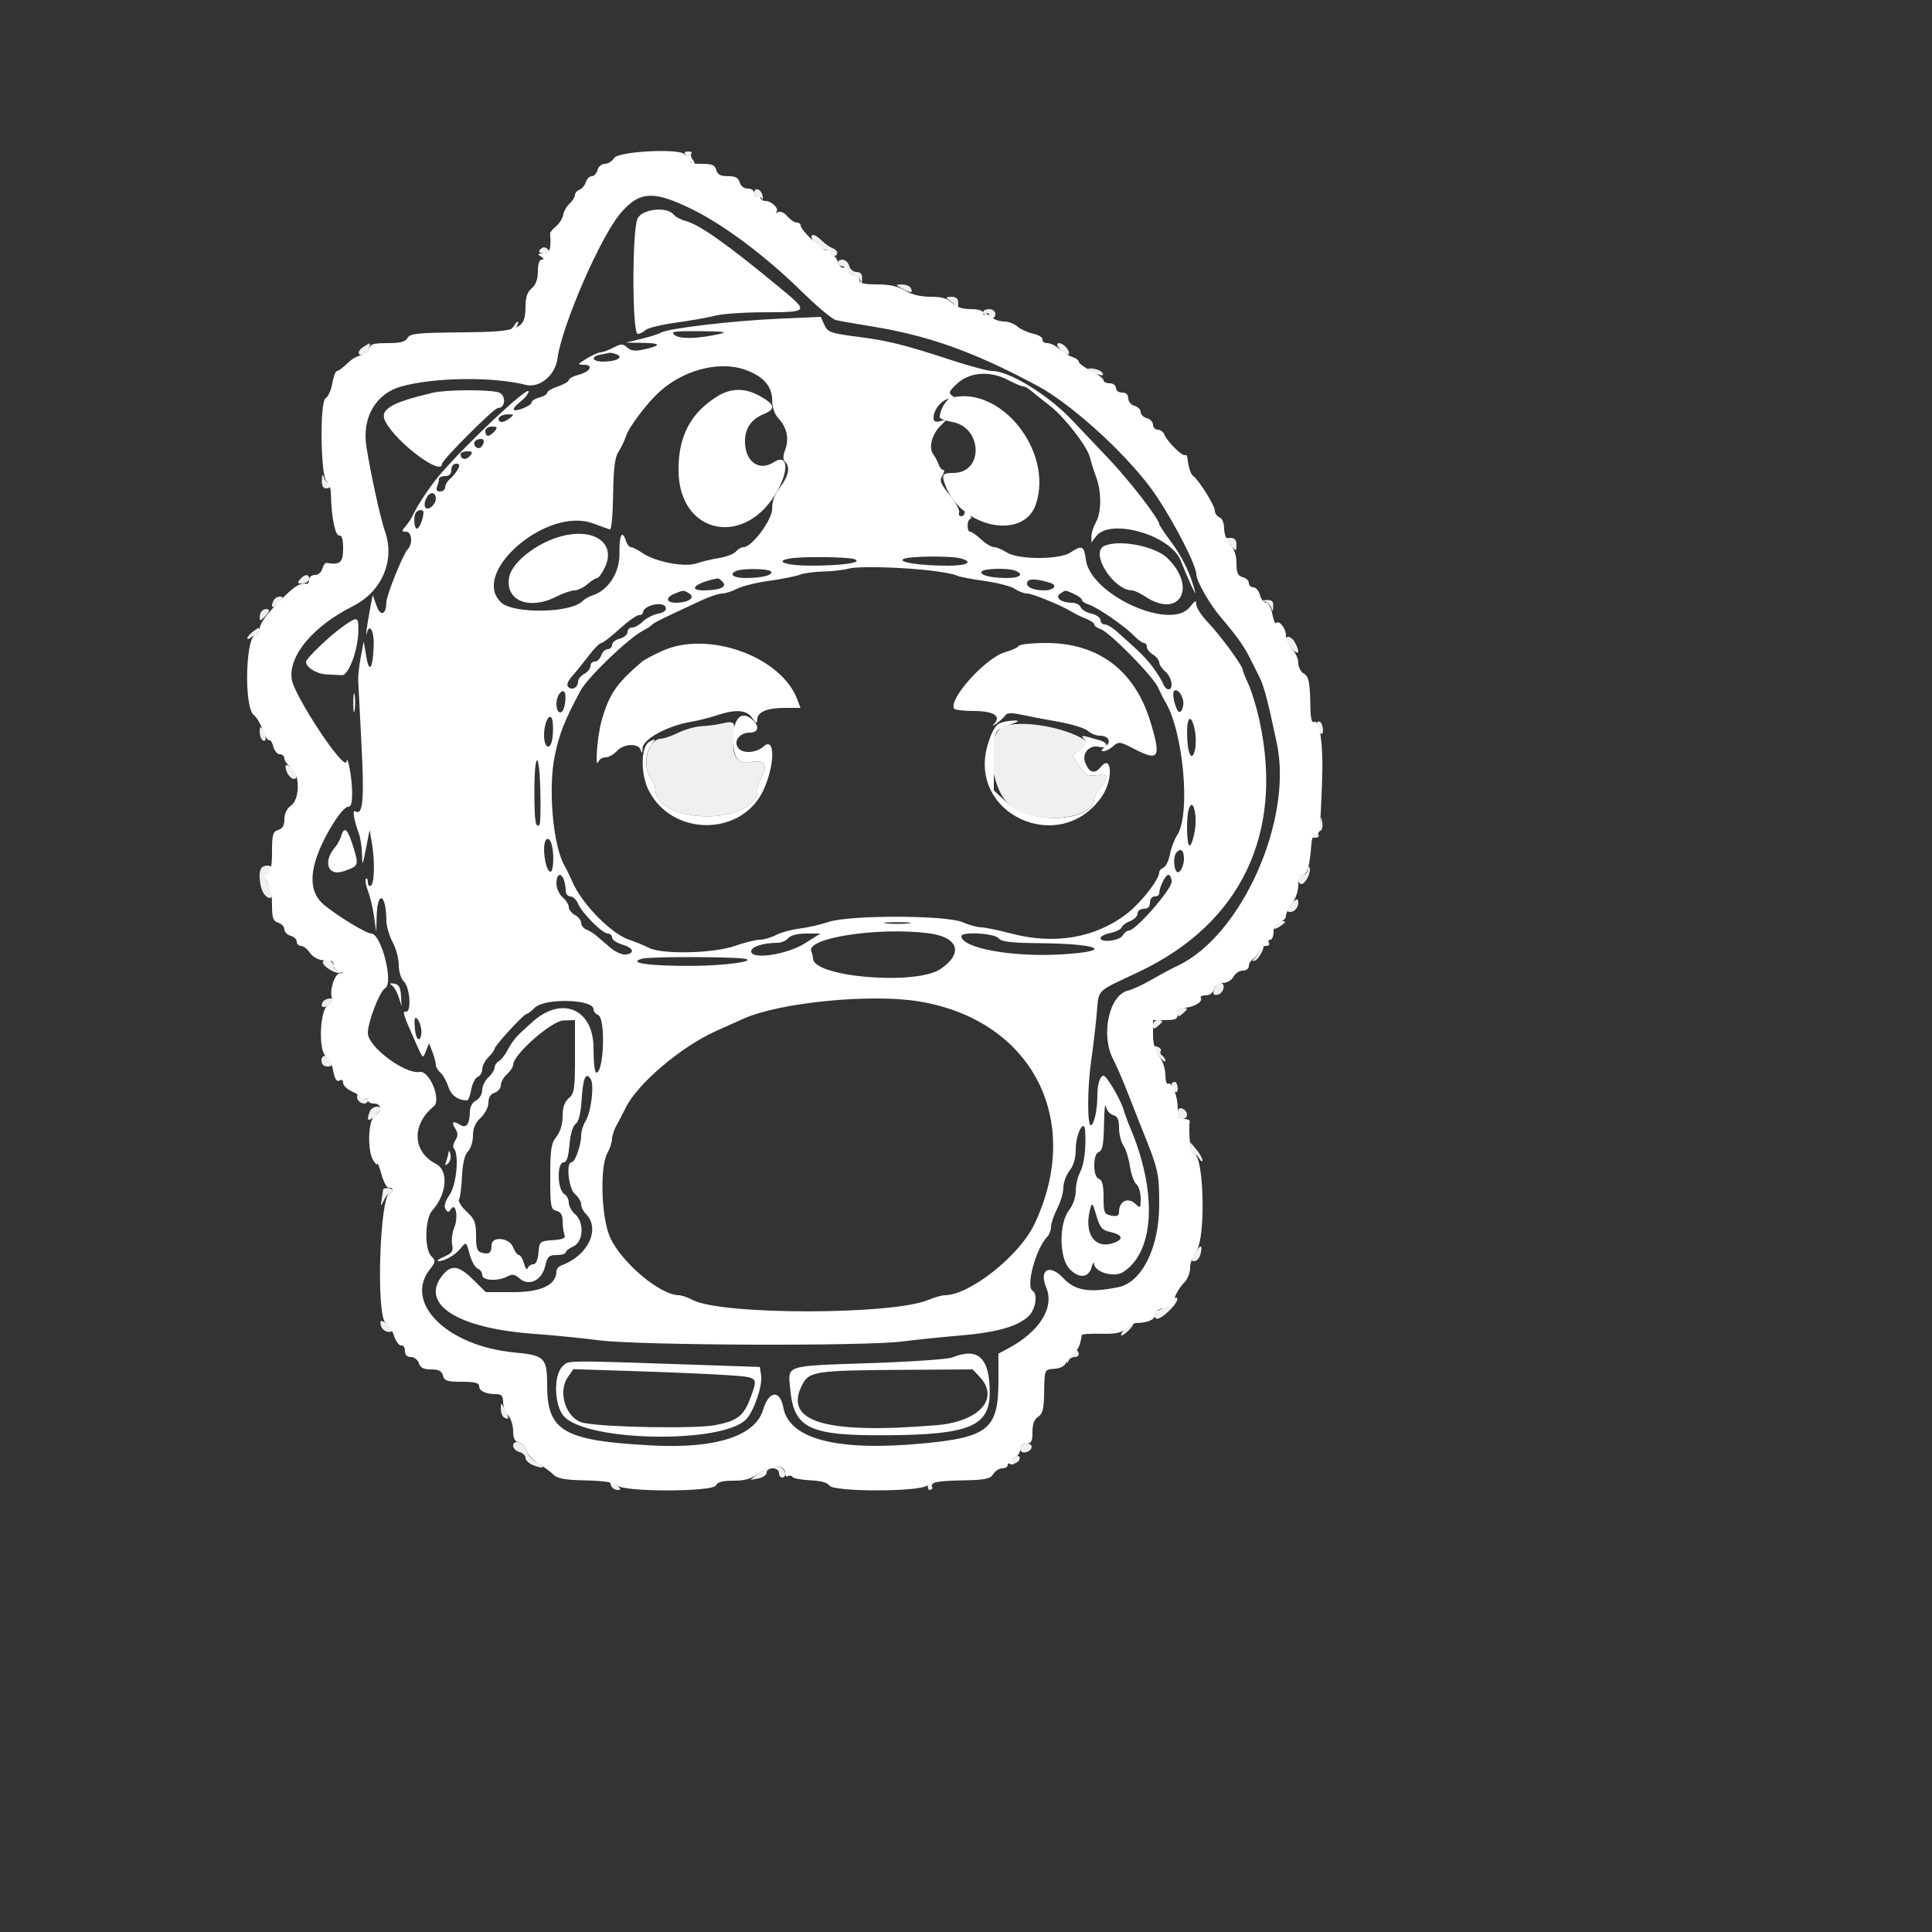 <?xml version="1.0"?>
<svg width="500" height="500" xmlns="http://www.w3.org/2000/svg" xmlns:svg="http://www.w3.org/2000/svg">
 <rect width="100%" height="100%" fill="#333333" stroke="none"/>
 <g>
  <title>Layer 1</title>
  <g id="svgg">
   <path id="path1" d="m177.786,40.8c0.549,0.88 1.316,1.6 1.704,1.6c0.388,0 0.305,-0.483 -0.185,-1.074c-0.49,-0.59 -0.654,-1.31 -0.365,-1.6c0.29,-0.289 -0.076,-0.526 -0.813,-0.526c-1.14,0 -1.191,0.239 -0.341,1.6m17.414,9.181c0,0.722 0.329,1.11 0.732,0.861c0.402,-0.248 0.936,0 1.186,0.553c0.249,0.553 0.37,0.315 0.268,-0.529c-0.23,-1.9 -2.186,-2.693 -2.186,-0.885m15.195,12.41c0.468,0.874 1.729,1.81 2.801,2.08c1.073,0.269 1.873,0.777 1.777,1.129c-0.265,0.981 1.347,1.039 1.674,0.06c0.157,-0.472 -0.346,-1.102 -1.119,-1.398c-0.773,-0.297 -2.063,-1.197 -2.867,-2.001c-2.005,-2.005 -3.367,-1.927 -2.266,0.13m-70.795,2.409c-0.272,0.44 0.268,0.8 1.2,0.8c0.932,0 1.472,-0.36 1.2,-0.8c-0.272,-0.44 -0.812,-0.8 -1.2,-0.8c-0.388,0 -0.928,0.36 -1.2,0.8m77.353,3.26c0.158,0.473 0.638,0.859 1.067,0.857c0.429,-0.002 1.068,0.511 1.42,1.14c0.352,0.629 1.135,1.143 1.741,1.143c0.606,0 1.266,0.63 1.468,1.4c0.275,1.054 0.388,0.955 0.458,-0.4c0.065,-1.262 -0.357,-1.8 -1.414,-1.8c-0.834,0 -1.693,-0.714 -1.925,-1.6c-0.23,-0.88 -1.022,-1.6 -1.76,-1.6c-0.738,0 -1.212,0.387 -1.055,0.86m16.646,6.703c2.139,1.184 2.887,1.07 2.034,-0.31c-0.29,-0.469 -1.316,-0.84 -2.28,-0.825c-1.691,0.028 -1.682,0.068 0.246,1.135m11.895,2.755c0.602,0.381 1.407,1.186 1.788,1.788c0.511,0.806 0.697,0.62 0.706,-0.706c0.009,-1.341 -0.447,-1.797 -1.788,-1.788c-1.326,0.009 -1.512,0.195 -0.706,0.706m8.906,3.329c0,0.466 0.36,0.625 0.8,0.353c0.44,-0.272 0.8,-0.113 0.8,0.353c0,0.466 0.36,0.847 0.8,0.847c0.44,0 0.8,-0.54 0.8,-1.2c0,-0.667 -0.711,-1.2 -1.6,-1.2c-0.88,0 -1.6,0.381 -1.6,0.847m-121.36,3.436c-0.352,0.595 -1.18,1.287 -1.84,1.537c-0.969,0.366 -0.936,0.466 0.172,0.517c0.754,0.035 1.757,-0.657 2.228,-1.537c0.95,-1.774 0.453,-2.233 -0.56,-0.517m-38.84,5.381c-1.673,0.974 -1.844,2.336 -0.293,2.336c0.608,0 1.295,-0.72 1.525,-1.6c0.23,-0.88 0.362,-1.589 0.293,-1.576c-0.069,0.014 -0.755,0.392 -1.525,0.84m179.4,-0.407c0,0.252 0.557,1.014 1.238,1.695c1.541,1.541 2.561,0.733 1.178,-0.933c-0.999,-1.203 -2.416,-1.65 -2.416,-0.762m8.049,6.217c1.481,1.305 4.105,2.187 3.801,1.277c-0.184,-0.552 -1.194,-1.136 -2.244,-1.296c-1.05,-0.16 -1.751,-0.152 -1.557,0.019m-198.356,28.726c-0.062,1.463 0.309,2.2 1.107,2.2c0.66,0 1.2,-0.36 1.2,-0.8c0,-0.44 -0.334,-0.8 -0.741,-0.8c-0.408,0 -0.906,-0.63 -1.108,-1.4c-0.225,-0.861 -0.401,-0.554 -0.458,0.8m234.893,16.6c0.753,0.88 1.47,1.6 1.592,1.6c0.122,0 0.222,-0.72 0.222,-1.6c0,-1.064 -0.533,-1.6 -1.592,-1.6c-1.516,0 -1.526,0.077 -0.222,1.6m-240.549,9.155c-0.785,0.946 -0.658,1.132 0.703,1.03c0.913,-0.069 1.66,-0.589 1.66,-1.155c0,-1.37 -1.174,-1.307 -2.363,0.125m-6.961,5.68c-0.694,1.808 -0.071,1.903 1.524,0.232c1.185,-1.241 1.211,-1.467 0.175,-1.467c-0.674,0 -1.438,0.556 -1.699,1.235m256.675,0.107c0.743,0.196 1.511,0.964 1.707,1.707c0.253,0.957 0.383,0.826 0.449,-0.449c0.072,-1.386 -0.321,-1.779 -1.707,-1.707c-1.275,0.066 -1.406,0.196 -0.449,0.449m-259.618,2.391c-0.293,0.294 -0.533,1.039 -0.533,1.657c0,0.932 0.206,0.919 1.2,-0.076c0.66,-0.66 1.2,-1.405 1.2,-1.657c0,-0.626 -1.214,-0.576 -1.867,0.076m-2.333,5.381c-0.77,0.584 -1.4,1.337 -1.4,1.672c0,0.336 0.483,0.209 1.074,-0.281c0.59,-0.49 1.31,-0.654 1.6,-0.365c0.289,0.29 0.526,-0.073 0.526,-0.807c0,-1.58 -0.007,-1.58 -1.8,-0.219m267.4,2.086c0,0.44 0.72,1.52 1.6,2.4c1.72,1.72 2.119,0.865 0.772,-1.653c-0.873,-1.631 -2.372,-2.104 -2.372,-0.747m-146,21.648c-1.32,0.31 -3.66,0.618 -5.2,0.684c-1.54,0.067 -4.24,0.818 -6,1.668c-1.76,0.85 -3.81,1.558 -4.555,1.573c-3.267,0.065 -5.077,6.893 -2.67,10.074c0.646,0.854 1.186,2.124 1.2,2.822c0.19,9.5 26.425,9.662 26.425,0.163c0,-0.611 0.574,-2.221 1.275,-3.578c1.515,-2.929 0.465,-4.132 -2.976,-3.411c-3.378,0.708 -4.983,-1.527 -4.433,-6.171c0.512,-4.326 0.285,-4.609 -3.066,-3.824m154.012,0.105c0.024,2.008 1.562,3.663 1.576,1.694c0.006,-0.964 -0.348,-1.975 -0.788,-2.247c-0.44,-0.272 -0.794,-0.023 -0.788,0.553m-81.344,0.793c-4.385,2.121 -3.331,15.415 1.585,19.999c5.817,5.425 21.892,4.38 22.113,-1.437c0.019,-0.491 0.754,-1.808 1.634,-2.926c2.236,-2.843 2.009,-3.508 -1.075,-3.148c-2.313,0.27 -2.909,-0.05 -4.398,-2.361l-1.722,-2.673l1.991,-1.756c1.462,-1.29 1.728,-1.927 0.998,-2.396c-5.347,-3.439 -17.058,-5.269 -21.126,-3.302m-192.256,1.207c-0.006,0.964 0.348,1.975 0.788,2.247c1.019,0.629 1.019,-1.224 0,-2.8c-0.63,-0.976 -0.778,-0.872 -0.788,0.553m6.683,9.258c0.395,2.603 2.905,4.173 2.905,1.817c0,-0.644 -0.687,-1.54 -1.528,-1.989c-1.128,-0.604 -1.488,-0.559 -1.377,0.172m267.814,13.726c-0.06,0.845 -0.705,2.195 -1.433,3c-1.234,1.363 -1.231,1.463 0.047,1.463c0.754,0 1.168,-0.329 0.919,-0.732c-0.248,-0.402 -0.054,-0.864 0.431,-1.026c0.486,-0.162 0.718,-1.183 0.514,-2.268c-0.262,-1.401 -0.401,-1.528 -0.478,-0.437m-273.976,12.196c-1.068,1.069 -0.497,5.789 0.867,7.153c1.982,1.982 2.466,-0.55 0.638,-3.34c-1.154,-1.761 -1.161,-2.026 -0.066,-2.446c0.675,-0.259 1.228,-0.793 1.228,-1.186c0,-0.832 -1.887,-0.96 -2.667,-0.181m270.73,0.467c-0.035,0.77 -0.603,1.4 -1.263,1.4c-0.66,0 -1.2,0.54 -1.2,1.2c0,0.66 0.347,1.2 0.772,1.2c1.065,0 2.618,-3.076 2.143,-4.244c-0.214,-0.526 -0.417,-0.326 -0.452,0.444m-4.3,9.074c-1.254,1.68 -1.277,1.926 -0.175,1.926c1.299,0 2.375,-1.767 1.887,-3.1c-0.151,-0.413 -0.922,0.115 -1.712,1.174m-4.196,5.179c-0.848,1.372 -0.088,1.507 1.587,0.282c1.298,-0.949 1.338,-1.135 0.246,-1.135c-0.718,0 -1.543,0.384 -1.833,0.853m-4.134,6.947c-0.284,0.77 -0.903,1.697 -1.375,2.061c-0.553,0.426 -0.459,0.553 0.266,0.359c1.04,-0.28 2.917,-3.82 2.025,-3.82c-0.22,0 -0.632,0.63 -0.916,1.4m-242.233,2.6c-0.602,0.974 3.271,3.462 4.574,2.938c0.644,-0.258 0.504,-0.435 -0.374,-0.475c-0.77,-0.035 -1.4,-0.564 -1.4,-1.177c0,-1.333 -2.158,-2.324 -2.8,-1.286m230.556,7.247c-0.321,1.227 -0.093,1.581 0.898,1.39c1.673,-0.322 2.297,-3.037 0.698,-3.037c-0.641,0 -1.359,0.741 -1.596,1.647m-230.589,3.206c-0.938,1.518 0.43,1.893 1.823,0.499c1.248,-1.247 1.25,-1.352 0.029,-1.352c-0.729,0 -1.562,0.384 -1.852,0.853m221.233,2.845c0,1.063 0.217,1.118 1.2,0.302c0.66,-0.548 1.2,-1.132 1.2,-1.298c0,-0.166 -0.54,-0.302 -1.2,-0.302c-0.66,0 -1.2,0.584 -1.2,1.298m-6.4,3.2c0,1.063 0.217,1.118 1.2,0.302c0.66,-0.548 1.2,-1.132 1.2,-1.298c0,-0.166 -0.54,-0.302 -1.2,-0.302c-0.66,0 -1.2,0.584 -1.2,1.298m0,5.601c0,0.247 0.72,1.364 1.6,2.483c0.88,1.118 1.6,1.646 1.6,1.173c0,-0.473 -0.366,-1.087 -0.813,-1.363c-0.447,-0.276 -0.629,-0.8 -0.405,-1.163c0.225,-0.364 -0.129,-0.868 -0.787,-1.12c-0.657,-0.252 -1.195,-0.257 -1.195,-0.01m-215.2,3.526c0,1.033 0.542,1.575 1.575,1.575c1.033,0 1.425,-0.391 1.138,-1.138c-0.726,-1.892 -2.713,-2.212 -2.713,-0.437m220.012,6.175c0.036,1.754 1.564,2.917 1.576,1.2c0.006,-0.99 -0.348,-1.8 -0.788,-1.8c-0.44,0 -0.794,0.27 -0.788,0.6m-210.701,3.8c0.522,1.362 2.689,1.646 2.689,0.353c0,-0.466 -0.36,-0.625 -0.8,-0.353c-0.44,0.272 -0.8,0.113 -0.8,-0.353c0,-0.466 -0.349,-0.847 -0.775,-0.847c-0.426,0 -0.568,0.54 -0.314,1.2m3.175,3.265c-0.88,2.292 -0.51,2.74 1.114,1.349c0.88,-0.753 1.6,-1.65 1.6,-1.992c0,-1.158 -2.225,-0.631 -2.714,0.643m209.114,0.36c0,0.867 0.54,1.575 1.2,1.575c0.66,0 1.2,-0.501 1.2,-1.114c0,-0.613 -0.54,-1.322 -1.2,-1.575c-0.816,-0.314 -1.2,0.043 -1.2,1.114m3.227,9.422c-0.015,1.016 0.311,1.639 0.724,1.383c0.413,-0.255 1.122,0.174 1.576,0.953c0.453,0.779 0.835,1.007 0.849,0.506c0.013,-0.502 -0.684,-1.762 -1.549,-2.8l-1.574,-1.889l-0.026,1.847m-208.886,10.486c-0.033,0.257 -0.195,1.367 -0.359,2.467c-0.298,1.985 -0.293,1.987 0.581,0.2c0.485,-0.99 1.186,-1.8 1.559,-1.8c0.373,0 0.678,-0.3 0.678,-0.667c0,-0.743 -2.366,-0.936 -2.459,-0.2m210.698,15.448c-1.702,2.196 -1.914,3.019 -0.78,3.019c0.635,0 1.362,-0.794 1.616,-1.765c0.559,-2.137 0.229,-2.631 -0.836,-1.254m-7.394,13.771c-1.058,1.127 -2.401,2.048 -2.984,2.048c-1.261,0 -1.408,1.291 -0.231,2.018c1.038,0.642 5.855,-3.964 5.442,-5.203c-0.175,-0.525 -1.117,-0.044 -2.227,1.137m-203.907,5.772c0.154,0.802 0.906,1.578 1.671,1.725c1.937,0.373 1.743,-1.204 -0.28,-2.287c-1.432,-0.766 -1.632,-0.686 -1.391,0.562m192.462,1.143c-0.77,0.843 -1.096,1.533 -0.724,1.533c0.372,0 1.328,-0.72 2.124,-1.6c0.796,-0.88 1.122,-1.57 0.724,-1.533c-0.398,0.036 -1.354,0.756 -2.124,1.6m-13.128,5.326c0.285,0.461 -0.019,1.046 -0.677,1.298c-0.657,0.252 -1.167,0.92 -1.132,1.484c0.05,0.803 0.151,0.808 0.467,0.025c0.222,-0.55 0.913,-1 1.537,-1c1.365,0 1.495,-1.282 0.209,-2.076c-0.539,-0.334 -0.707,-0.222 -0.404,0.269m-148.26,15.16c-0.007,0.964 0.372,1.99 0.841,2.28c1.31,0.81 1.382,0.163 0.225,-2.033c-1.011,-1.918 -1.055,-1.928 -1.066,-0.247m3.188,9.597c0,0.66 0.72,1.388 1.6,1.618c0.88,0.23 1.6,0.926 1.6,1.545c0,0.62 0.95,1.488 2.111,1.929c2.79,1.061 3.219,0.512 0.666,-0.854c-1.111,-0.595 -2.221,-1.881 -2.466,-2.859c-0.521,-2.073 -3.511,-3.248 -3.511,-1.379m131.2,0.709c0,0.745 0.544,1.153 1.334,1c2.007,-0.39 2.282,-2.259 0.333,-2.259c-0.983,0 -1.667,0.517 -1.667,1.259m-2.347,3.077c-0.757,0.912 -0.667,1.095 0.459,0.93c0.771,-0.113 1.541,-0.624 1.711,-1.136c0.434,-1.301 -1.034,-1.162 -2.17,0.206m-65.15,3.2l-2.298,1.879l2.098,-0.401c1.153,-0.22 2.097,-0.899 2.097,-1.507c0,-0.609 0.72,-1.107 1.6,-1.107c0.889,0 1.6,0.533 1.6,1.2c0,0.66 0.36,1.2 0.8,1.2c1.291,0 0.917,-2.184 -0.465,-2.714c-2.054,-0.788 -3.006,-0.534 -5.432,1.45m-38.392,3.264c0.253,0.66 0.987,1.2 1.632,1.2c1.016,0 1.012,-0.159 -0.029,-1.2c-0.66,-0.66 -1.394,-1.2 -1.632,-1.2c-0.237,0 -0.225,0.54 0.029,1.2m82.238,1.2c0.74,0 1.142,-0.329 0.893,-0.732c-0.248,-0.402 0,-0.914 0.553,-1.137c0.626,-0.252 0.665,-0.428 0.103,-0.468c-0.496,-0.035 -1.35,0.477 -1.898,1.137" fill="#f0f0f0" fill-rule="evenodd"/>
   <path id="path2" fill="#992020" fill-rule="evenodd"/>
   <path id="path3" d="m158.954,40.896c-0.516,0.827 -1.606,1.504 -2.421,1.504c-0.816,0 -1.671,0.72 -1.901,1.6c-0.23,0.88 -0.892,1.6 -1.471,1.6c-0.579,0 -1.271,0.687 -1.538,1.526c-0.266,0.839 -1.01,1.728 -1.653,1.975c-0.644,0.247 -1.17,0.868 -1.17,1.38c0,0.512 -0.63,1.514 -1.4,2.225c-0.77,0.712 -1.51,2.014 -1.645,2.894c-0.135,0.88 -0.961,2.21 -1.835,2.957c-0.875,0.746 -1.574,1.556 -1.555,1.8c0.323,4.086 -0.065,5.244 -1.765,5.255c-1.456,0.01 -1.57,0.161 -0.6,0.788c0.8,0.517 0.867,0.78 0.2,0.788c-0.621,0.007 -1,1.156 -1,3.034c0,2.032 -0.524,3.471 -1.6,4.392c-1.106,0.948 -1.6,2.36 -1.6,4.578c0,6.112 -1.407,6.689 -16.644,6.825c-11.357,0.101 -13.245,0.298 -13.889,1.45c-0.557,0.994 -1.874,1.333 -5.182,1.333c-3.762,0 -4.498,0.243 -4.853,1.6c-0.236,0.902 -1.091,1.6 -1.962,1.6c-0.848,0 -2.443,0.9 -3.543,2c-1.1,1.1 -2.312,2 -2.693,2c-0.381,0 -0.937,1.44 -1.234,3.2c-0.297,1.759 -1.079,3.501 -1.738,3.869c-1.587,0.888 -1.271,20.998 0.338,21.532c0.573,0.19 1.025,1.756 1.059,3.666c0.1,5.625 1.137,10.548 2.176,10.333c0.64,-0.133 0.965,1.013 0.965,3.4c0,3.591 -0.803,4.282 -4.269,3.672c-0.368,-0.065 -0.86,0.612 -1.093,1.505c-0.237,0.906 -1.09,1.623 -1.931,1.623c-0.829,0 -1.507,0.54 -1.507,1.2c0,0.66 -0.27,1.157 -0.6,1.105c-1.908,-0.301 -3.227,0.566 -7.483,4.915c-3.246,3.318 -4.717,5.453 -4.717,6.848c0,1.114 -0.319,1.829 -0.709,1.588c-2.839,-1.754 -3.577,18.584 -0.75,20.656c0.667,0.488 1.694,2.219 2.281,3.845c0.588,1.627 1.325,2.799 1.638,2.606c0.313,-0.194 0.795,0.546 1.07,1.643c0.275,1.096 1.034,1.994 1.685,1.994c0.652,0 1.185,0.496 1.185,1.102c0,0.607 0.734,1.597 1.632,2.2c2.405,1.618 2.452,8.328 0.071,9.996c-1.066,0.747 -1.703,2.053 -1.703,3.493c0,1.599 -0.489,2.456 -1.6,2.809c-1.378,0.437 -1.6,1.21 -1.6,5.568c0,3.85 -0.299,5.176 -1.25,5.54c-1.132,0.435 -1.132,0.647 0,2.264c0.745,1.063 1.25,3.468 1.25,5.952c0,3.466 0.27,4.254 1.6,4.676c0.88,0.279 1.6,1.057 1.6,1.729c0,0.671 0.72,1.409 1.6,1.639c0.88,0.23 1.6,0.917 1.6,1.525c0,0.609 0.496,1.107 1.102,1.107c0.607,0 1.617,0.775 2.246,1.722c0.629,0.948 2.023,1.818 3.098,1.934c1.075,0.116 2.224,0.241 2.554,0.277c0.33,0.037 0.6,0.581 0.6,1.208c0,0.628 0.63,1.306 1.4,1.508c1.196,0.312 1.209,0.379 0.089,0.458c-1.359,0.096 -2.8,5.019 -1.897,6.48c0.259,0.419 -0.264,1.219 -1.161,1.779c-2.129,1.33 -2.459,12.091 -0.406,13.24c0.674,0.377 1.413,1.72 1.642,2.984c0.529,2.92 1.052,3.755 1.988,3.176c0.41,-0.253 0.745,0.071 0.745,0.72c0,0.649 1.08,1.658 2.4,2.242c1.32,0.585 2.4,1.356 2.4,1.715c0,0.358 0.36,0.429 0.8,0.157c0.44,-0.272 0.8,-0.113 0.8,0.353c0,0.466 0.72,0.847 1.6,0.847c1.952,0 2.111,2.034 0.241,3.081c-1.706,0.955 -2.066,8.688 -0.534,11.451c0.57,1.028 1.084,1.508 1.143,1.068c0.059,-0.44 0.555,0.82 1.101,2.8c0.547,1.98 1.412,3.51 1.922,3.4c0.51,-0.11 0.927,0.16 0.927,0.6c0,0.44 -0.302,0.8 -0.672,0.8c-2.635,0 -3.68,32.076 -1.092,33.524c0.672,0.376 1.631,1.897 2.132,3.38c0.5,1.483 1.342,2.606 1.871,2.496c0.529,-0.11 0.961,0.52 0.961,1.4c0,1.048 0.533,1.6 1.546,1.6c0.85,0 1.775,0.72 2.054,1.6c0.373,1.176 1.21,1.6 3.161,1.6c1.98,0 2.759,0.406 3.071,1.6c0.355,1.359 1.091,1.6 4.893,1.6c3.292,0 4.475,0.295 4.475,1.114c0,1.275 1.698,2.086 4.365,2.086c1.43,0 1.835,0.447 1.835,2.027c0,1.114 0.585,2.672 1.3,3.463c0.715,0.79 1.3,2.611 1.3,4.048c0,1.9 0.417,2.721 1.532,3.012c0.843,0.221 1.728,1.181 1.967,2.134c0.239,0.953 1.58,2.408 2.979,3.235c1.398,0.826 3.163,2.122 3.921,2.88c1.066,1.066 2.968,1.414 8.39,1.533c4.88,0.108 7.364,0.506 8.169,1.311c1.73,1.73 24.887,1.691 25.553,-0.043c0.325,-0.847 1.647,-1.2 4.499,-1.2c3.115,0 4.662,-0.475 6.76,-2.075c2.944,-2.246 6.63,-2.17 6.63,0.137c0,0.678 0.335,1.025 0.745,0.772c0.409,-0.253 0.93,-0.159 1.157,0.208c0.227,0.368 2.32,0.755 4.651,0.862c2.691,0.122 4.473,0.613 4.882,1.344c0.945,1.69 23.458,1.678 25.326,-0.013c0.905,-0.819 3.492,-1.205 8.719,-1.3c6.311,-0.115 7.573,-0.362 8.368,-1.635c0.515,-0.825 1.57,-1.5 2.344,-1.5c0.775,0 1.408,-0.381 1.408,-0.847c0,-0.466 0.416,-0.591 0.924,-0.277c0.574,0.355 0.706,0.22 0.349,-0.358c-0.322,-0.52 -0.024,-1.141 0.676,-1.409c0.688,-0.264 1.251,-1.162 1.251,-1.995c0,-0.981 0.563,-1.514 1.6,-1.514c1.316,0 1.6,-0.533 1.6,-3.008c0,-2.051 0.467,-3.299 1.469,-3.925c1.171,-0.731 1.487,-2.005 1.558,-6.283c0.102,-6.153 -0.009,-5.921 2.932,-6.164c1.227,-0.102 2.421,-0.733 2.652,-1.402c0.232,-0.67 1.11,-1.776 1.952,-2.457c1.302,-1.054 1.843,-2.257 2.176,-4.836c0.033,-0.261 2.29,-0.42 5.013,-0.352c3.826,0.095 5.282,-0.207 6.4,-1.325c0.797,-0.797 2.078,-1.453 2.848,-1.459c2.739,-0.021 4.885,-0.957 4.499,-1.963c-0.34,-0.887 1.594,-1.981 4.101,-2.318c0.44,-0.06 0.831,-0.468 0.869,-0.908c0.13,-1.5 1.406,-3.875 2.87,-5.339c0.803,-0.803 1.461,-2.492 1.461,-3.753c0,-1.261 0.707,-3.19 1.57,-4.288c2.681,-3.408 1.926,-26.686 -0.81,-24.995c-0.617,0.381 -1.257,-6.079 -0.855,-8.625c0.052,-0.33 -0.625,-0.6 -1.505,-0.6c-1.291,0 -1.6,-0.533 -1.6,-2.762c0,-3.174 -1.508,-6.989 -2.517,-6.366c-0.376,0.232 -0.683,-0.81 -0.683,-2.317c0,-1.528 -0.708,-3.639 -1.6,-4.773c-1.072,-1.364 -1.6,-3.246 -1.6,-5.708l0,-3.674l3.2,0c2.667,0 3.2,-0.267 3.2,-1.6c0,-1.084 0.533,-1.6 1.653,-1.6c2.238,0 4.901,-1.503 4.322,-2.44c-0.258,-0.418 0.306,-0.76 1.253,-0.76c1.049,0 1.885,-0.625 2.14,-1.6c0.269,-1.027 1.091,-1.6 2.297,-1.6c1.06,0 2.252,-0.697 2.735,-1.6c0.471,-0.88 1.564,-1.6 2.428,-1.6c0.865,0 1.572,-0.522 1.572,-1.16c0,-0.638 0.477,-1.448 1.06,-1.8c0.584,-0.352 1.292,-1.27 1.575,-2.04c0.283,-0.77 1.087,-1.4 1.787,-1.4c0.7,0 1.05,-0.36 0.778,-0.8c-0.272,-0.44 -0.113,-0.8 0.353,-0.8c0.466,0 0.847,-0.934 0.847,-2.075c0,-1.402 0.519,-2.21 1.6,-2.493c0.88,-0.23 1.6,-0.95 1.6,-1.599c0,-0.649 0.72,-2.096 1.6,-3.215c0.88,-1.119 1.6,-3.245 1.6,-4.726c0,-1.822 0.376,-2.692 1.164,-2.692c1.159,0 1.807,-2.325 2.228,-8c0.114,-1.54 0.598,-2.73 1.075,-2.644c1.12,0.201 1.128,0.137 1.654,-12.49c0.438,-10.524 -0.51,-17.461 -2.24,-16.392c-0.375,0.231 -0.71,-1.311 -0.746,-3.427c-0.119,-7.017 -0.382,-8.386 -1.765,-9.16c-0.753,-0.421 -1.37,-1.649 -1.37,-2.727c0,-1.078 -0.72,-2.68 -1.6,-3.56c-0.88,-0.88 -1.6,-2.456 -1.6,-3.502c0,-1.881 -1.746,-4.085 -2.578,-3.254c-0.236,0.237 -0.669,-0.846 -0.962,-2.407c-0.297,-1.581 -1.009,-2.837 -1.61,-2.837c-0.592,0 -1.302,-0.9 -1.579,-2c-0.276,-1.1 -1.035,-2 -1.686,-2c-0.652,0 -1.185,-0.498 -1.185,-1.107c0,-0.608 -0.72,-1.295 -1.6,-1.525c-1.255,-0.328 -1.6,-1.091 -1.6,-3.542c0,-2.019 -0.566,-3.732 -1.6,-4.842c-0.88,-0.945 -1.6,-2.823 -1.6,-4.176c0,-1.447 -0.494,-2.648 -1.2,-2.919c-0.66,-0.253 -1.207,-1.052 -1.215,-1.775c-0.014,-1.339 -4.253,-8.091 -5.602,-8.925c-0.625,-0.386 -1.28,-2.529 -1.524,-4.989c-0.032,-0.33 -0.329,-0.516 -0.659,-0.413c-0.774,0.241 -4.619,-3.639 -5.259,-5.307c-0.27,-0.704 -1.042,-1.28 -1.716,-1.28c-0.674,0 -1.225,-0.574 -1.225,-1.275c0,-0.701 -0.72,-1.463 -1.6,-1.693c-0.88,-0.23 -1.6,-0.95 -1.6,-1.6c0,-0.65 -0.72,-1.37 -1.6,-1.6c-0.886,-0.232 -1.6,-1.091 -1.6,-1.925c0,-0.974 -0.566,-1.507 -1.6,-1.507c-0.889,0 -1.6,-0.533 -1.6,-1.2c0,-0.667 -0.711,-1.2 -1.6,-1.2c-0.88,0 -1.6,-0.353 -1.6,-0.784c0,-0.431 -1.44,-1.518 -3.2,-2.416c-1.76,-0.898 -3.2,-1.961 -3.2,-2.362c0,-0.402 -0.782,-0.978 -1.739,-1.282c-0.956,-0.303 -2.464,-1.228 -3.35,-2.054c-0.887,-0.826 -2.265,-1.502 -3.062,-1.502c-0.797,0 -1.359,-0.42 -1.249,-0.933c0.11,-0.512 -0.985,-1.19 -2.433,-1.505c-1.448,-0.315 -3.276,-1.156 -4.063,-1.868c-0.786,-0.712 -2.366,-1.294 -3.51,-1.294c-1.144,0 -2.603,-0.523 -3.242,-1.162c-0.639,-0.639 -1.384,-0.939 -1.657,-0.667c-0.272,0.273 -0.495,0.076 -0.495,-0.438c0,-0.555 -1.295,-0.933 -3.2,-0.933c-2.133,0 -3.733,-0.533 -4.8,-1.6c-1.171,-1.171 -2.667,-1.6 -5.581,-1.6c-2.57,0 -4.909,-0.566 -6.6,-1.597c-1.813,-1.106 -4.034,-1.598 -7.219,-1.6c-3.554,-0.002 -4.6,-0.276 -4.6,-1.203c0,-0.66 -0.551,-1.2 -1.225,-1.2c-0.674,0 -1.432,-0.538 -1.684,-1.195c-0.252,-0.658 -0.784,-0.995 -1.182,-0.749c-0.397,0.246 -1.031,-0.386 -1.407,-1.405c-0.377,-1.018 -1.004,-1.797 -1.394,-1.731c-0.389,0.066 -0.618,-0.204 -0.508,-0.6c0.11,-0.396 -0.346,-0.72 -1.014,-0.72c-1.292,0 -6.786,-5.237 -6.786,-6.469c0,-0.402 -0.46,-0.731 -1.022,-0.731c-0.562,0 -1.652,-0.735 -2.422,-1.634c-0.786,-0.919 -1.827,-1.388 -2.377,-1.072c-0.539,0.309 -0.726,0.282 -0.417,-0.061c0.745,-0.826 -1.313,-2.833 -2.905,-2.833c-0.691,0 -1.257,-0.381 -1.257,-0.847c0,-0.466 -0.36,-0.625 -0.8,-0.353c-0.44,0.272 -0.8,-0.067 -0.8,-0.753c0,-0.732 -0.691,-1.247 -1.675,-1.247c-1.002,0 -1.843,-0.643 -2.093,-1.6c-0.311,-1.188 -1.091,-1.6 -3.032,-1.6c-1.941,0 -2.721,-0.412 -3.032,-1.6c-0.334,-1.28 -1.091,-1.6 -3.779,-1.6c-2.708,0 -3.268,-0.241 -2.884,-1.242c0.262,-0.682 0.146,-1.037 -0.259,-0.787c-0.404,0.251 -0.972,0.072 -1.261,-0.395c-1.014,-1.641 -17.14,-0.827 -18.231,0.92m20.646,13.512c8.158,4.083 18.75,12.069 27.857,21.002c3.93,3.856 7.91,7.197 8.844,7.424c0.935,0.227 4.939,0.935 8.899,1.572c15.093,2.428 26.61,6.531 43.19,15.387c9.447,5.046 24.551,19.027 30.918,28.62c4.95,7.457 10.292,17.95 10.292,20.215c0,1.684 3.445,7.724 6.343,11.119c3.956,4.636 5.979,7.445 7.381,10.253c0.659,1.32 1.818,3.63 2.576,5.133c1.223,2.426 2.178,6.045 4.553,17.267c4.2,19.844 -9.154,49.761 -25.685,57.541c-1.522,0.716 -4.568,2.347 -6.768,3.623c-2.2,1.276 -4.953,2.547 -6.117,2.823c-4.835,1.15 -7.065,11.41 -3.838,17.661c0.895,1.733 2.532,5.492 3.639,8.352c1.107,2.86 2.667,6.82 3.468,8.8c4.692,11.604 4.848,12.269 4.848,20.642c0,11.039 -4.475,20.05 -10.568,21.282c-7.544,1.526 -11.171,0.934 -14.231,-2.323c-3.604,-3.836 -6.396,-2.253 -4.41,2.501c2.137,5.114 -1.777,11.337 -9.847,15.661l-2.544,1.363l0,6.877c0,12.64 -2.549,14.769 -19.6,16.37c-22.202,2.084 -34.539,-1.104 -36.081,-9.322c-0.877,-4.674 -3.748,-4.341 -5.23,0.605c-2.039,6.805 -12.27,10.101 -28.662,9.236c-22.982,-1.214 -27.227,-3.654 -27.227,-15.654c0,-7.051 -0.641,-7.685 -8.504,-8.422c-17.327,-1.624 -28.682,-12.807 -21.838,-21.508c1.507,-1.916 1.543,-2.221 0.4,-3.365c-1.865,-1.865 -1.712,-9.736 0.231,-11.891c3.776,-4.188 4.265,-10.317 0.96,-12.027c-6.127,-3.168 -6.392,-10.136 -0.569,-14.928c2.01,-1.654 -1.133,-9.288 -3.651,-8.869c-3.846,0.641 -13.429,-6.539 -13.429,-10.06c0.001,-2.893 3.048,-10.804 4.472,-11.609c2.294,-1.298 -0.989,-14.159 -3.614,-14.159c-1.245,0 -8.648,-4.49 -12.127,-7.355c-3.444,-2.836 -3.966,-7.231 -1.598,-13.461c2.009,-5.29 6.339,-11.984 7.75,-11.984c0.824,0 1.096,-1.101 1.037,-4.2c-0.068,-3.593 -1.206,-9.529 -1.44,-7.513c-0.343,2.949 -13.587,-16.984 -14.185,-21.349c-0.835,-6.093 5.569,-13.704 15.899,-18.895c7.435,-3.736 10.89,-11.795 8.261,-19.268c-1.189,-3.379 -3.714,-14.883 -4.837,-22.035c-1.171,-7.459 2.44,-13.676 9.007,-15.509c8.555,-2.388 23.737,-2.588 32.223,-0.425c3.58,0.913 7.65,-2.454 8.227,-6.806c1.133,-8.533 11.128,-31.546 16.354,-37.65c4.939,-5.771 8.636,-5.915 18.971,-0.742m5.971,48.217c-6.862,4.304 -9.971,10.221 -9.971,18.975c0,16.944 17.603,20.384 25.8,5.042c2.91,-5.446 2.293,-9.273 -1.133,-7.029c-3.815,2.5 -7.467,-0.132 -7.467,-5.382c0,-3.335 1.615,-5.712 4.768,-7.018c3.234,-1.339 3.058,-2.449 -0.733,-4.613c-3.961,-2.262 -7.632,-2.254 -11.264,0.025m60.584,0.335c-1.283,0.333 -2.955,3.174 -2.955,5.022c0,0.372 1.421,0.917 3.158,1.211c7.941,1.341 8.285,13.207 0.384,13.207c-2.911,0 -3.158,0.406 -2.036,3.348c4.157,10.904 20.256,14.164 23.391,4.736c4.552,-13.687 -9.127,-30.845 -21.942,-27.524m-56.358,87.38c-0.239,5.57 1.096,7.617 4.502,6.903c3.441,-0.721 4.491,0.482 2.976,3.411c-0.701,1.357 -1.275,2.967 -1.275,3.578c0,9.499 -26.235,9.337 -26.425,-0.163c-0.014,-0.698 -0.554,-1.968 -1.2,-2.822c-1.554,-2.054 -1.493,-6.038 0.129,-8.353c1.266,-1.807 1.254,-1.835 -0.4,-0.95c-2.292,1.227 -2.394,8.374 -0.182,12.688c6.151,11.996 24.201,11.855 29.694,-0.232c3.005,-6.61 2.995,-13.925 -0.015,-11.201c-1.947,1.762 -5.576,1.908 -6.642,0.268c-1.149,-1.768 0.554,-3.867 3.139,-3.867c2.043,0 2.502,-1.48 0.942,-3.04c-2.789,-2.789 -5.031,-1.173 -5.243,3.78m68.954,-3.171c-1.111,0.45 -2.12,2.225 -3.096,5.451c-5.498,18.157 18.867,29.191 29.584,13.399c2.893,-4.263 2.536,-11.095 -0.391,-7.48c-1.547,1.911 -2.988,1.473 -4.015,-1.221c-0.912,-2.389 1.16,-4.651 3.679,-4.018c2.424,0.608 2.508,-1.014 0.088,-1.71c-4.8,-1.379 -5.03,-1.401 -4.065,-0.385c0.72,0.759 0.491,1.375 -0.998,2.69l-1.932,1.705l1.722,2.673c1.489,2.311 2.085,2.631 4.398,2.361c3.084,-0.36 3.311,0.305 1.075,3.148c-0.88,1.118 -1.615,2.435 -1.634,2.926c-0.228,6.008 -16.317,6.842 -22.409,1.161l-3.557,-3.318l0.027,-7.435c0.029,-8.326 -0.086,-8.057 4.113,-9.555c2.448,-0.872 2.66,-1.088 1.06,-1.075c-1.1,0.008 -2.742,0.316 -3.649,0.683" fill="#ffffff" fill-rule="evenodd"/>
   <path id="path6" d="m165,56.566c-1.45,3.122 -1.414,29.834 0.04,29.834c0.572,0 1.479,-0.439 2.015,-0.975c0.536,-0.536 4.118,-1.409 7.96,-1.939c3.842,-0.531 8.425,-1.344 10.185,-1.806c1.76,-0.463 7.37,-0.85 12.467,-0.861c11.625,-0.024 11.693,-0.114 4.532,-6.046c-13.887,-11.504 -21.205,-16.692 -24.826,-17.601c-1.159,-0.291 -2.526,-1.034 -3.038,-1.65c-1.789,-2.156 -8.181,-1.441 -9.335,1.044m-53,45.078c-11.145,2.627 -13.972,4.404 -12.159,7.643c3.131,5.595 14.559,14.037 14.559,10.755c0,-1.016 13.436,-14.442 14.452,-14.442c2.115,0 2.156,-3.598 0.048,-4.105c-3.003,-0.723 -13.598,-0.629 -16.9,0.149m34.8,36.786c-6.681,1.199 -14.213,6.674 -15.025,10.922c-1.159,6.065 5.136,8.665 12.225,5.048c1.725,-0.88 3.816,-1.6 4.646,-1.6c0.83,0 2.339,-0.72 3.354,-1.6c1.015,-0.88 2.156,-1.6 2.535,-1.6c0.38,0 1.287,-1.25 2.016,-2.778c2.747,-5.761 -1.938,-9.793 -9.751,-8.392m139,2.852c-3.821,1.724 2.315,11.496 7.236,11.523c0.53,0.003 2.044,0.721 3.364,1.595c8.796,5.825 13.521,-2.247 5.794,-9.898c-3.178,-3.146 -12.501,-4.977 -16.394,-3.22m-197,20.809c-3.345,2.335 -9.6,8.317 -9.6,9.182c0,1.449 2.722,3.137 5.257,3.26c1.509,0.074 3.342,0.164 4.074,0.2c1.67,0.084 4.119,-6.513 4.207,-11.333c0.071,-3.896 -0.134,-3.964 -3.938,-1.309m-0.415,54.028c-0.316,1.035 -1.044,2.421 -1.617,3.081c-3.271,3.763 -1.981,7.66 2.085,6.3c3.935,-1.316 4.027,-1.515 2.71,-5.891c-1.479,-4.912 -2.426,-5.953 -3.178,-3.49" fill="#ffffff" fill-rule="evenodd"/>
   <path id="path7" d="m212.8,81.99c0,3.264 1.597,4.181 8.934,5.132c8.242,1.069 12.219,2.057 24.667,6.13c4.62,1.511 9.314,2.748 10.431,2.748c1.116,0 3.368,0.682 5.004,1.516c4.216,2.15 5.525,2.592 4.959,1.675c-2.255,-3.648 -27.375,-12.519 -41.995,-14.829c-4.18,-0.661 -8.59,-1.534 -9.8,-1.94c-1.21,-0.406 -2.2,-0.601 -2.2,-0.432m-38.184,4.735c1.439,1.092 6.006,0.962 11.784,-0.335c2.038,-0.458 0.624,-0.644 -5.2,-0.684c-6.858,-0.047 -7.798,0.098 -6.584,1.019m-12.244,3.241c0.656,0.791 1.781,1.013 3.498,0.69c4.928,-0.927 5.04,-1.807 0.232,-1.832c-4.026,-0.021 -4.559,0.143 -3.73,1.142m-6.972,1.799c-2.728,0.525 -2.153,1.837 0.8,1.823c3.309,-0.016 5.336,-1.134 3.402,-1.877c-0.733,-0.281 -1.573,-0.462 -1.867,-0.402c-0.294,0.06 -1.345,0.265 -2.335,0.456m-8.537,3.886c-0.688,0.688 -1.571,1.053 -1.962,0.811c-0.391,-0.241 -2.03,0.456 -3.642,1.549c-1.611,1.094 -3.274,1.989 -3.695,1.989c-0.42,0 -0.764,0.514 -0.764,1.142c0,0.628 -0.955,1.893 -2.122,2.811c-1.167,0.918 -1.937,1.854 -1.711,2.081c0.605,0.605 4.633,-1.07 4.633,-1.927c0,-0.404 0.9,-0.959 2,-1.236c1.1,-0.276 2,-0.827 2,-1.224c0,-0.398 1.26,-1.139 2.8,-1.647c1.54,-0.508 2.8,-1.246 2.8,-1.639c0,-0.393 1.146,-1.012 2.546,-1.375c1.4,-0.363 2.69,-1.093 2.866,-1.623c0.48,-1.439 -4.259,-1.202 -5.749,0.288m123.916,6.883c9.418,7.898 29.221,30.348 29.221,33.125c0,0.225 1.433,2.35 3.185,4.721c3.543,4.796 5.605,9.602 6.186,14.42c0.275,2.285 1.251,4.115 3.411,6.4c3.054,3.23 8.818,11.142 8.818,12.104c0,0.286 0.681,2 1.514,3.808c0.833,1.809 2.109,6.014 2.835,9.345c6.369,29.22 -4.793,52.521 -31.149,65.028c-11.615,5.512 -10.324,4.181 -11.01,11.347c-0.335,3.502 -0.965,8.805 -1.4,11.783c-0.978,6.703 -1.032,16.585 -0.09,16.585c0.827,0 1.7,-3.919 1.7,-7.635c0,-3.003 0.674,-5.165 1.61,-5.165c0.792,0 4.377,6.094 5.177,8.8c0.325,1.1 1.05,3.08 1.611,4.4c7.158,16.843 6.476,32.236 -1.663,37.569c-2.371,1.553 -7.436,0.119 -7.615,-2.156c-0.044,-0.557 -0.328,-0.113 -0.633,0.987c-0.762,2.759 -3.317,2.923 -5.716,0.368c-2.693,-2.868 -2.739,-11.831 -0.078,-15.214c0.986,-1.253 1.707,-3.324 1.707,-4.902c0,-1.502 0.507,-3.711 1.126,-4.908c1.06,-2.051 1.559,-6.017 1.326,-10.544c-0.188,-3.653 -2.452,0.618 -2.452,4.627c0,2.309 -0.55,4.22 -1.6,5.555c-0.88,1.118 -1.6,3.08 -1.6,4.358c0,1.278 -0.72,3.735 -1.6,5.46c-0.88,1.725 -1.6,3.845 -1.6,4.711c0,0.866 -0.462,2.05 -1.028,2.632c-2.864,2.947 -5.537,12.766 -3.772,13.857c1.461,0.903 0.849,4.875 -1.023,6.634c-2.858,2.685 -8.241,4.199 -17.777,4.999c-4.84,0.407 -11.5,1.094 -14.8,1.528c-9.621,1.266 -67.851,1.048 -78.559,-0.294c-4.973,-0.623 -12.461,-1.37 -16.641,-1.66c-19.902,-1.382 -29.815,-7.633 -23.942,-15.099c2.291,-2.912 4.263,-2.644 8.037,1.092l3.232,3.2l7.104,0c7.3,0 11.169,-1.877 11.169,-5.417c0,-0.568 0.63,-1.266 1.4,-1.55c6.86,-2.53 10.077,-9.442 6.2,-13.319c-0.66,-0.66 -1.2,-1.769 -1.2,-2.465c0,-0.695 -0.72,-1.881 -1.6,-2.635c-1.655,-1.417 -2.382,-8.214 -0.878,-8.214c0.906,0 2.478,-4.408 2.478,-6.948c0,-1.049 0.506,-2.706 1.124,-3.68c1.458,-2.299 2.328,-9.434 1.334,-10.949c-1.26,-1.923 -1.965,-0.288 -2.327,5.396c-0.227,3.561 -0.75,5.658 -1.56,6.25c-0.746,0.545 -1.365,2.647 -1.594,5.411c-0.259,3.122 -0.716,4.52 -1.476,4.52c-1.847,0 -1.692,7.173 0.178,8.24c0.616,0.352 1.121,1.345 1.121,2.208c0,0.862 0.72,2.184 1.6,2.938c2.457,2.103 2.214,7.168 -0.4,8.36c-1.1,0.501 -2,1.213 -2,1.582c0,0.37 -1.044,0.672 -2.321,0.672c-2.013,0 -2.412,0.389 -3.015,2.938c-0.871,3.685 -4.246,5.25 -6.644,3.08c-1.16,-1.05 -1.841,-1.156 -3.101,-0.482c-2.473,1.324 -6.519,1.1 -6.519,-0.361c0,-0.674 -0.536,-1.431 -1.191,-1.682c-0.656,-0.252 -1.589,-1.933 -2.075,-3.737c-0.876,-3.254 -0.893,-3.266 -2.208,-1.549c-0.729,0.952 -2.652,2.279 -4.272,2.95c-8.684,3.595 -7.13,14.707 2.718,19.438c7.016,3.37 9.287,4.055 15.324,4.621c7.863,0.737 8.504,1.371 8.504,8.422c0,12 4.245,14.44 27.227,15.654c16.392,0.865 26.623,-2.431 28.662,-9.236c1.482,-4.946 4.353,-5.279 5.23,-0.605c1.542,8.218 13.879,11.406 36.081,9.322c17.051,-1.601 19.6,-3.73 19.6,-16.37l0,-6.877l2.544,-1.363c8.07,-4.324 11.984,-10.547 9.847,-15.661c-1.986,-4.754 0.806,-6.337 4.41,-2.501c3.06,3.257 6.687,3.849 14.231,2.323c6.093,-1.232 10.568,-10.243 10.568,-21.282c0,-8.373 -0.156,-9.038 -4.848,-20.642c-0.801,-1.98 -2.361,-5.94 -3.468,-8.8c-1.107,-2.86 -2.744,-6.619 -3.639,-8.352c-3.227,-6.251 -0.997,-16.511 3.838,-17.661c1.164,-0.276 3.917,-1.547 6.117,-2.823c2.2,-1.276 5.246,-2.907 6.768,-3.623c16.531,-7.78 29.885,-37.697 25.685,-57.541c-2.375,-11.222 -3.33,-14.841 -4.553,-17.267c-0.758,-1.503 -1.917,-3.813 -2.576,-5.133c-1.402,-2.808 -3.425,-5.617 -7.381,-10.253c-2.898,-3.395 -6.343,-9.435 -6.343,-11.119c0,-1.005 -2.309,-6.357 -4.929,-11.428c-5.751,-11.126 -16.76,-23.623 -28.125,-31.924c-6.989,-5.104 -10.67,-6.855 -5.767,-2.742m-27.934,2.444c-1.299,1.856 -1.788,5.539 -0.554,4.182c0.784,-0.863 2.591,-5.96 2.113,-5.96c-0.172,0 -0.874,0.8 -1.559,1.778m-113.611,2.967c-0.817,1.322 0.884,1.639 2.448,0.455c1.468,-1.111 1.46,-1.15 -0.235,-1.175c-0.964,-0.014 -1.96,0.31 -2.213,0.72m-3.634,3.655c0,0.66 0.316,1.2 0.702,1.2c0.386,0 1.15,-0.54 1.698,-1.2c0.832,-1.003 0.717,-1.2 -0.702,-1.2c-0.976,0 -1.698,0.51 -1.698,1.2m-2.645,2.512c-0.613,0.612 0.067,1.888 1.007,1.888c0.367,0 0.874,-0.54 1.127,-1.2c0.457,-1.189 -1.123,-1.699 -2.134,-0.688m-3.755,3.441c0,1.386 1.408,1.642 2.407,0.438c0.823,-0.991 0.704,-1.191 -0.709,-1.191c-0.934,0 -1.698,0.339 -1.698,0.753m-2.4,4.047c0,1.067 -0.533,1.6 -1.6,1.6c-0.88,0 -1.6,0.331 -1.6,0.735c0,0.404 -0.219,1.304 -0.486,2c-0.318,0.83 -0.043,1.265 0.8,1.265c0.707,0 1.286,-0.496 1.286,-1.102c0,-0.606 0.56,-1.567 1.244,-2.134c2.123,-1.762 3.003,-3.964 1.584,-3.964c-0.695,0 -1.228,0.695 -1.228,1.6m86.305,0.625c-0.264,1.59 -0.146,2.336 0.298,1.892c0.403,-0.403 0.599,-1.584 0.435,-2.625c-0.252,-1.601 -0.365,-1.488 -0.733,0.733m-92.702,6.569c-1.123,2.098 -0.29,3.64 1.268,2.347c1.297,-1.076 1.481,-2.829 0.369,-3.516c-0.418,-0.258 -1.154,0.268 -1.637,1.169m-2.67,3.739c-0.789,0.789 -0.647,4.267 0.174,4.267c0.625,0 1.652,-2.565 1.682,-4.2c0.014,-0.744 -1.137,-0.785 -1.856,-0.067m-4.434,7.527c-0.472,1.353 -1.209,2.243 -1.638,1.978c-0.429,-0.265 -1.033,0.878 -1.343,2.54c-0.309,1.662 -1.258,4.362 -2.109,5.999c-1.067,2.054 -1.382,3.725 -1.016,5.391c0.72,3.277 1.859,3.776 2.433,1.065c0.738,-3.49 4.557,-13.295 5.723,-14.696c1.391,-1.672 1.346,-4.737 -0.071,-4.737c-0.617,0 -1.507,1.107 -1.979,2.46m100.889,4.506c-3.909,0.752 -0.554,1.834 5.659,1.825c8.293,-0.011 13.566,-0.787 11.318,-1.666c-1.643,-0.643 -13.865,-0.757 -16.977,-0.159m29.554,0.13c-1.331,0.843 4.515,1.704 11.57,1.704c5.052,0 6.737,-0.971 3.288,-1.896c-2.689,-0.72 -13.643,-0.579 -14.858,0.192m-43.142,3.034c-2.138,0.863 -0.839,1.869 2.4,1.859c4.247,-0.014 7.118,-0.751 6.544,-1.68c-0.459,-0.742 -7.214,-0.877 -8.944,-0.179m63.456,0.179c-0.574,0.929 2.297,1.666 6.544,1.68c3.4,0.011 4.52,-0.988 2.135,-1.903c-1.928,-0.74 -8.183,-0.579 -8.679,0.223m-71.19,2.386c-3.155,0.683 -3.691,2.508 -0.733,2.494c4.058,-0.019 6.02,-0.841 4.986,-2.087c-0.503,-0.606 -1.141,-1.059 -1.417,-1.007c-0.276,0.052 -1.552,0.322 -2.836,0.6m83.081,0.192c-0.768,1.241 1.163,2.286 4.253,2.301c2.523,0.012 3.621,-1.324 1.6,-1.946c-3.309,-1.02 -5.366,-1.145 -5.853,-0.355m-91.347,3.138c-2.49,1.001 -2.257,2.378 0.4,2.363c3.152,-0.018 5.012,-1.318 3.4,-2.376c-1.411,-0.926 -1.465,-0.926 -3.8,0.013m99.8,-0.013c-1.53,1.005 0.192,2.357 3.025,2.376c1.004,0.006 2.024,0.53 2.267,1.163c0.243,0.633 1.492,1.382 2.775,1.664c1.283,0.282 2.333,1.024 2.333,1.649c0,0.625 0.487,1.136 1.083,1.136c0.596,0 1.995,0.81 3.109,1.8c6.235,5.539 7.593,6.89 9.467,9.42c1.132,1.529 2.291,3.41 2.575,4.18c0.284,0.77 0.887,1.4 1.341,1.4c1.429,0 0.895,-3.155 -0.775,-4.586c-0.88,-0.753 -1.6,-1.827 -1.6,-2.385c0,-0.558 -0.72,-1.465 -1.6,-2.015c-0.88,-0.549 -1.6,-1.452 -1.6,-2.006c0,-0.555 -0.345,-1.008 -0.768,-1.008c-0.422,0 -1.592,-0.857 -2.6,-1.904c-2.384,-2.477 -9.434,-7.335 -11.677,-8.047c-0.965,-0.306 -1.755,-0.835 -1.755,-1.174c0,-0.34 -0.917,-1.036 -2.038,-1.547c-2.415,-1.1 -2.079,-1.089 -3.562,-0.116m-106.2,3.364c-0.99,0.478 -1.8,1.173 -1.8,1.546c0,0.373 -0.485,0.678 -1.078,0.678c-0.593,0 -2.843,1.612 -5,3.582c-2.157,1.971 -4.282,3.607 -4.722,3.637c-0.44,0.03 -1.88,1.475 -3.2,3.211c-1.32,1.736 -3.236,4.105 -4.257,5.266c-1.218,1.384 -1.586,2.381 -1.07,2.897c0.974,0.974 2.527,0.106 2.527,-1.412c0,-0.619 0.72,-1.51 1.6,-1.981c0.88,-0.471 1.6,-1.384 1.6,-2.028c0,-0.645 0.516,-1.172 1.146,-1.172c0.63,0 1.375,-0.72 1.654,-1.6c0.279,-0.88 1.024,-1.6 1.654,-1.6c0.63,0 1.146,-0.501 1.146,-1.113c0,-0.613 0.9,-1.339 2,-1.616c1.1,-0.276 2,-1.035 2,-1.686c0,-0.652 0.54,-1.185 1.2,-1.185c0.66,0 1.883,-0.683 2.719,-1.519c0.835,-0.835 2.614,-1.759 3.954,-2.053c1.67,-0.367 2.297,-0.896 1.996,-1.682c-0.512,-1.333 -1.565,-1.377 -4.069,-0.17m-73.299,7.919c-0.698,3.49 0.361,9.931 1.168,7.105c0.83,-2.904 0.847,-8.634 0.028,-9.14c-0.386,-0.239 -0.924,0.677 -1.196,2.035m-3.364,20.775c-0.715,9.108 -0.6,22.857 0.202,24.154c1.828,2.959 2.55,-2.555 2.109,-16.113c-0.542,-16.637 -1.401,-19.627 -2.311,-8.041m53.463,-6.357c-1.186,1.194 -1.327,4.391 -0.223,5.073c0.874,0.54 1.909,-2.763 1.494,-4.77c-0.218,-1.052 -0.468,-1.111 -1.271,-0.303m158.833,-0.479c-0.669,0.669 0.484,5.229 1.367,5.406c1.263,0.253 1.403,-3.875 0.167,-4.902c-0.613,-0.508 -1.303,-0.735 -1.534,-0.504m-118.57,6.354c-1.725,0.615 -4.605,1.342 -6.4,1.616c-3.477,0.531 -12.463,4.359 -12.463,5.309c0,0.313 2.25,-0.346 5,-1.463c4.582,-1.861 10.817,-3.369 19.582,-4.735c1.859,-0.29 3.188,-0.84 2.952,-1.221c-0.637,-1.032 -5.104,-0.777 -8.671,0.494m74.314,0.656c-1.298,1.516 -1.297,1.573 0.032,1.063c2.337,-0.896 14.447,1.108 21.271,3.521c3.836,1.357 6.294,1.888 6.107,1.321c-0.172,-0.522 -1.184,-1.072 -2.25,-1.222c-1.065,-0.15 -2.531,-0.803 -3.257,-1.452c-0.726,-0.648 -4.146,-1.679 -7.6,-2.29c-3.454,-0.612 -7.777,-1.434 -9.606,-1.828c-2.864,-0.616 -3.516,-0.493 -4.697,0.887m-117.777,0.303c-1.187,2.075 -1.323,6.359 -0.223,7.039c1.013,0.626 1.81,-2.641 1.482,-6.075c-0.248,-2.599 -0.3,-2.639 -1.259,-0.964m165.412,3.606c0.015,5.135 1.193,7.7 2.021,4.4c0.629,-2.506 -0.14,-7.477 -1.264,-8.172c-0.456,-0.282 -0.764,1.255 -0.757,3.772m-168.274,6.871c-0.732,1.132 -0.896,16.085 -0.185,16.796c1.057,1.056 1.29,-0.921 1.075,-9.115c-0.13,-4.973 -0.512,-8.266 -0.89,-7.681m168.804,12.494c-0.831,2.166 -0.655,10.246 0.212,9.711c1.155,-0.714 1.94,-7.519 1.087,-9.43c-0.688,-1.541 -0.805,-1.567 -1.299,-0.281m-212.896,10.272c-0.686,5.013 -0.012,10.531 1.194,9.785c0.861,-0.532 0.862,-8.344 0.002,-11.975c-0.508,-2.147 -0.634,-1.916 -1.196,2.19m46.499,-2.069c-1.197,1.198 -0.215,8.279 1.148,8.279c0.881,0 0.914,-6.435 0.04,-7.812c-0.353,-0.557 -0.888,-0.767 -1.188,-0.467m163.188,3.212c-1.235,1.236 -0.593,6.113 0.667,5.067c0.66,-0.548 1.2,-2.032 1.2,-3.298c0,-2.207 -0.733,-2.902 -1.867,-1.769m-160.533,8.089c0,1.232 0.713,2.833 1.6,3.592c0.88,0.754 1.6,1.901 1.6,2.55c0,0.649 0.72,1.565 1.6,2.036c0.88,0.471 1.6,1.395 1.6,2.053c0,0.659 0.602,1.428 1.339,1.711c0.736,0.283 1.906,1 2.6,1.595c0.693,0.595 2.321,1.988 3.616,3.096c1.295,1.109 3.095,1.91 4,1.78c2.482,-0.355 1.975,-1.738 -0.955,-2.6c-1.43,-0.421 -2.6,-1.231 -2.6,-1.8c0,-0.569 -0.499,-1.035 -1.109,-1.035c-1.413,0 -6.804,-5.432 -7.74,-7.8c-0.391,-0.99 -1.26,-1.8 -1.931,-1.8c-0.671,0 -1.22,-0.691 -1.22,-1.535c0,-2.09 -0.819,-4.065 -1.686,-4.065c-0.393,0 -0.714,1 -0.714,2.222m156.78,-0.17c-0.429,1.129 -0.78,2.389 -0.78,2.8c0,0.411 -0.54,0.748 -1.2,0.748c-0.667,0 -1.2,0.711 -1.2,1.6c0,1.067 -0.533,1.6 -1.6,1.6c-0.9,0 -1.6,0.533 -1.6,1.22c0,0.671 -0.862,1.547 -1.916,1.948c-1.054,0.401 -2.054,1.141 -2.222,1.645c-0.168,0.504 -1.484,1.157 -2.924,1.452c-1.441,0.294 -2.585,0.895 -2.542,1.335c0.124,1.28 4.994,0.662 5.774,-0.732c0.39,-0.697 1.136,-1.268 1.657,-1.268c1.703,0 10.973,-10.62 10.973,-12.57c0,-2.457 -1.452,-2.324 -2.42,0.222m-202.595,4.048c-1.051,1.702 -0.718,9.604 0.526,12.474c0.709,1.636 1.295,3.976 1.301,5.2c0.015,2.603 0.672,3.753 2.54,4.441c0.921,0.339 1.431,1.596 1.6,3.941c0.136,1.894 0.608,3.342 1.048,3.217c1.304,-0.37 0.798,-6.29 -0.663,-7.75c-0.767,-0.767 -1.337,-2.598 -1.337,-4.292c0,-1.625 -0.72,-4.298 -1.6,-5.94c-0.88,-1.642 -1.625,-4.337 -1.656,-5.988c-0.066,-3.49 -1.048,-6.453 -1.759,-5.303m131.197,6.477c1.42,0.177 3.94,0.18 5.6,0.007c1.66,-0.173 0.498,-0.318 -2.582,-0.321c-3.08,-0.004 -4.438,0.138 -3.018,0.314m-25.382,3.823c-0.548,0.66 -1.807,1.2 -2.798,1.2c-3.684,0 -6.802,1.013 -6.802,2.21c0,2.252 9.3,0.852 13.959,-2.102l3.954,-2.508l-3.658,0c-2.277,0 -4.035,0.453 -4.655,1.2m44.8,-0.524c0,3.048 12.992,5.454 25.572,4.737c14.163,-0.808 10.628,-2.763 -5.274,-2.918c-7.563,-0.074 -9.922,-0.36 -10.698,-1.295c-1.073,-1.293 -9.6,-1.758 -9.6,-0.524m-82.551,5.814c-4.085,1.082 1.455,1.91 12.551,1.875c10.459,-0.033 19.728,-1.668 11.6,-2.047c-7.811,-0.364 -22.524,-0.259 -24.151,0.172m-27.849,12.71c-0.88,0.88 -1.836,1.6 -2.125,1.6c-0.698,0 -8.264,8.233 -8.27,9c-0.003,0.33 -0.725,1.32 -1.605,2.2c-0.88,0.88 -1.6,2.281 -1.6,3.114c0,0.833 -0.52,1.714 -1.156,1.958c-0.636,0.244 -1.401,1.75 -1.7,3.347c-0.719,3.832 -5.878,3.039 -5.932,-0.911c-0.006,-0.491 -0.685,-1.751 -1.508,-2.8c-0.822,-1.049 -1.75,-3.074 -2.061,-4.499c-0.798,-3.655 -1.871,-3.938 -2.487,-0.657c-0.583,3.11 1.897,9.101 5.088,12.292c0.966,0.966 1.756,2.418 1.756,3.228c0,0.809 0.87,1.867 1.933,2.352c2.146,0.978 2.867,0.108 2.867,-3.461c0,-1.088 0.687,-2.274 1.6,-2.763c0.891,-0.477 1.6,-1.675 1.6,-2.704c0,-1.016 0.72,-2.5 1.6,-3.296c0.88,-0.796 1.6,-1.914 1.6,-2.484c0,-0.57 0.487,-1.324 1.083,-1.676c0.596,-0.352 1.545,-1.517 2.108,-2.59c1.125,-2.138 2.247,-3.616 3.866,-5.088c0.582,-0.529 1.777,-1.617 2.655,-2.417c7.649,-6.965 15.888,-3.485 15.888,6.712c0,3.489 0.318,6.343 0.707,6.343c1.999,0 2.468,-14.153 0.493,-14.911c-0.66,-0.253 -1.2,-0.923 -1.2,-1.489c0,-2.632 -12.636,-2.964 -15.2,-0.4m-31.053,5.2c0.139,1.76 0.613,3.09 1.053,2.957c1.035,-0.315 0.729,-4.153 -0.422,-5.285c-0.645,-0.636 -0.816,-0.005 -0.631,2.328m9.453,32.706c0,1.1 -0.312,2.193 -0.694,2.428c-0.382,0.236 -0.882,1.968 -1.112,3.848c-0.229,1.88 -0.676,4.048 -0.991,4.818c-0.903,2.202 0.988,1.662 2.555,-0.729c1.477,-2.254 2.166,-11.176 0.922,-11.945c-0.374,-0.231 -0.68,0.48 -0.68,1.58m165.343,14.147c-1.734,6.48 1.248,10.651 6.253,8.748c2.529,-0.961 2.046,-2.089 -1.199,-2.802c-1.994,-0.438 -2.561,-1.127 -3.459,-4.208c-0.957,-3.28 -1.132,-3.471 -1.595,-1.738m-165.474,0.059c-0.204,0.599 -0.136,2.168 0.151,3.488l0.52,2.4l0.602,-2.142c0.637,-2.266 -0.57,-5.815 -1.273,-3.746m136.919,38.281c3.076,1.647 3.53,11.36 0.708,15.176c-2.897,3.919 -7.84,4.941 -24.525,5.072c-20.39,0.16 -24.315,-1.698 -25.272,-11.963c-0.588,-6.315 -1.781,-5.935 21.101,-6.714c10.34,-0.352 19.7,-1.005 20.8,-1.451c2.615,-1.061 5.344,-1.106 7.188,-0.12m-71.067,2.093l14.122,0.479l0.335,2.284c0.375,2.557 -1.802,8.967 -3.792,11.167c-3.053,3.373 -8.71,4.394 -23.443,4.229c-20.852,-0.233 -25.667,-2.413 -25.718,-11.645c-0.046,-8.473 -3.242,-7.932 38.496,-6.514" fill="none" fill-rule="evenodd"/>
   <path id="path8" d="m201.2,82.5c-11.769,0.526 -28.375,2.496 -30.118,3.573c-0.563,0.348 -2.838,1.074 -5.053,1.612l-4.029,0.979l4.333,0.068c4.821,0.076 4.94,0.659 0.346,1.695c-2.305,0.52 -3.363,0.402 -4.343,-0.485c-1.138,-1.03 -1.576,-1.025 -3.616,0.038c-1.276,0.666 -2.761,1.212 -3.301,1.215c-0.539,0.003 -2.159,0.724 -3.6,1.602c-2.393,1.459 -2.458,1.597 -0.752,1.6c2.661,0.004 1.748,1.794 -1.321,2.589c-1.4,0.363 -2.546,0.982 -2.546,1.375c0,0.393 -1.26,1.131 -2.8,1.639c-1.54,0.508 -2.8,1.249 -2.8,1.647c0,0.397 -0.9,0.948 -2,1.224c-1.1,0.277 -2,0.832 -2,1.236c0,0.857 -4.028,2.532 -4.633,1.927c-0.226,-0.227 0.544,-1.163 1.711,-2.081c1.167,-0.918 2.122,-2.113 2.122,-2.655c0,-1.616 -16.216,13.628 -23.06,21.678c-2.5,2.941 -5.802,7.927 -7.035,10.624c-0.301,0.66 -1.089,1.83 -1.751,2.6c-1.076,1.254 -1.064,1.4 0.122,1.4c1.541,0 1.829,3.175 0.417,4.587c-1.166,1.166 -5.489,11.899 -5.505,13.667c-0.03,3.254 -1.509,3.808 -2.527,0.946l-0.997,-2.8l-0.627,3.2c-0.748,3.823 -1.385,8.591 -0.879,6.588c0.639,-2.532 1.844,-0.577 1.762,2.859c-0.148,6.213 -1.136,7.945 -1.913,3.353l-0.676,-4l-0.759,4c-0.418,2.2 -0.72,4.9 -0.673,6c0.048,1.1 0.432,8.628 0.853,16.728c0.75,14.407 0.368,18.459 -1.624,17.227c-0.811,-0.5 -0.344,2.282 0.989,5.897c0.376,1.019 0.722,3.359 0.77,5.2c0.084,3.223 0.123,3.168 1.028,-1.452l0.94,-4.8l0.564,3.2c0.821,4.663 0.705,10.629 -0.219,11.2c-0.44,0.272 -0.8,-0.127 -0.8,-0.886c0,-0.759 -0.222,-1.159 -0.492,-0.888c-0.271,0.271 -0.039,1.681 0.516,3.133c0.555,1.453 1.266,4.441 1.58,6.641l0.571,4l0.112,-4.153c0.184,-6.785 2.473,-5.728 2.502,1.156c0.006,1.431 0.731,3.946 1.611,5.588c0.88,1.642 1.6,4.315 1.6,5.94c0,1.694 0.57,3.525 1.337,4.292c1.605,1.605 2.004,8.084 0.478,7.782c-0.994,-0.197 -0.658,0.813 2.999,8.995c1.423,3.185 1.433,3.191 2.225,1.2l0.796,-2l0.883,2.252c0.485,1.239 0.882,2.725 0.882,3.302c0,0.578 0.522,1.483 1.159,2.012c0.638,0.529 1.553,2.155 2.034,3.614c0.761,2.303 2.468,3.557 4.918,3.609c0.281,0.006 0.751,-1.268 1.044,-2.831c0.293,-1.563 1.053,-3.042 1.689,-3.286c0.636,-0.244 1.156,-1.125 1.156,-1.958c0,-0.833 0.72,-2.234 1.6,-3.114c0.88,-0.88 1.602,-1.87 1.605,-2.2c0.006,-0.767 7.572,-9 8.27,-9c0.289,0 1.245,-0.72 2.125,-1.6c2.564,-2.564 15.2,-2.232 15.2,0.4c0,0.566 0.54,1.236 1.2,1.489c1.975,0.758 1.506,14.911 -0.493,14.911c-0.389,0 -0.707,-2.854 -0.707,-6.343c0,-10.197 -8.239,-13.677 -15.888,-6.712c-0.878,0.8 -2.073,1.888 -2.655,2.417c-1.619,1.472 -2.741,2.95 -3.866,5.088c-0.563,1.073 -1.512,2.238 -2.108,2.59c-0.596,0.352 -1.083,1.106 -1.083,1.676c0,0.57 -0.72,1.688 -1.6,2.484c-0.88,0.796 -1.6,2.28 -1.6,3.296c0,1.029 -0.709,2.227 -1.6,2.704c-0.99,0.53 -1.605,1.684 -1.612,3.028c-0.017,2.991 -0.94,4.271 -2.409,3.342c-1.913,-1.21 -2.463,-0.882 -1.393,0.83c0.774,1.24 0.786,1.941 0.054,3.114c-0.52,0.832 -0.706,1.753 -0.414,2.045c1.438,1.438 0.764,9.327 -1.021,11.958c-1.211,1.784 -1.584,3.053 -1.114,3.784c0.601,0.931 0.818,0.93 1.422,-0.007c1.224,-1.9 1.956,2.124 0.865,4.759c-0.532,1.284 -0.788,3.273 -0.568,4.42c0.333,1.742 -0.014,2.264 -2.106,3.175c-1.377,0.599 -2.03,1.103 -1.451,1.121c1.619,0.048 4.403,-1.575 5.873,-3.425c1.303,-1.64 1.34,-1.613 2.208,1.612c0.486,1.804 1.419,3.485 2.075,3.737c0.655,0.251 1.191,1.008 1.191,1.682c0,1.461 4.046,1.685 6.519,0.361c1.26,-0.674 1.941,-0.568 3.101,0.482c2.398,2.17 5.773,0.605 6.644,-3.08c0.603,-2.549 1.002,-2.938 3.015,-2.938c1.277,0 2.321,-0.302 2.321,-0.672c0,-0.369 0.9,-1.081 2,-1.582c2.614,-1.192 2.857,-6.257 0.4,-8.36c-0.88,-0.754 -1.6,-2.076 -1.6,-2.938c0,-0.863 -0.505,-1.856 -1.121,-2.208c-1.87,-1.067 -2.025,-8.24 -0.178,-8.24c0.76,0 1.217,-1.398 1.476,-4.52c0.229,-2.764 0.848,-4.866 1.594,-5.411c0.81,-0.592 1.333,-2.689 1.56,-6.25c0.362,-5.684 1.067,-7.319 2.327,-5.396c0.994,1.515 0.124,8.65 -1.334,10.949c-0.618,0.974 -1.124,2.631 -1.124,3.68c0,2.54 -1.572,6.948 -2.478,6.948c-1.504,0 -0.777,6.797 0.878,8.214c0.88,0.754 1.6,1.94 1.6,2.635c0,0.696 0.54,1.805 1.2,2.465c3.877,3.877 0.66,10.789 -6.2,13.319c-0.77,0.284 -1.4,0.982 -1.4,1.55c0,3.54 -3.869,5.417 -11.169,5.417l-7.104,0l-3.232,-3.2c-3.774,-3.736 -5.746,-4.004 -8.037,-1.092c-5.873,7.466 4.04,13.717 23.942,15.099c4.18,0.29 11.668,1.037 16.641,1.66c10.708,1.342 68.938,1.56 78.559,0.294c3.3,-0.434 9.96,-1.121 14.8,-1.528c9.536,-0.8 14.919,-2.314 17.777,-4.999c1.872,-1.759 2.484,-5.731 1.023,-6.634c-1.765,-1.091 0.908,-10.91 3.772,-13.857c0.566,-0.582 1.028,-1.766 1.028,-2.632c0,-0.866 0.72,-2.986 1.6,-4.711c0.88,-1.725 1.6,-4.182 1.6,-5.46c0,-1.278 0.72,-3.24 1.6,-4.358c1.05,-1.335 1.6,-3.246 1.6,-5.555c0,-4.009 2.264,-8.28 2.452,-4.627c0.233,4.527 -0.266,8.493 -1.326,10.544c-0.619,1.197 -1.126,3.406 -1.126,4.908c0,1.578 -0.721,3.649 -1.707,4.902c-2.661,3.383 -2.615,12.346 0.078,15.214c2.399,2.555 4.954,2.391 5.716,-0.368c0.305,-1.1 0.589,-1.544 0.633,-0.987c0.179,2.275 5.244,3.709 7.615,2.156c8.139,-5.333 8.821,-20.726 1.663,-37.569c-0.561,-1.32 -1.286,-3.3 -1.611,-4.4c-0.8,-2.706 -4.385,-8.8 -5.177,-8.8c-0.936,0 -1.61,2.162 -1.61,5.165c0,3.716 -0.873,7.635 -1.7,7.635c-0.942,0 -0.888,-9.882 0.09,-16.585c0.435,-2.978 1.065,-8.281 1.4,-11.783c0.686,-7.166 -0.605,-5.835 11.01,-11.347c26.356,-12.507 37.518,-35.808 31.149,-65.028c-0.726,-3.331 -2.002,-7.536 -2.835,-9.345c-0.833,-1.808 -1.514,-3.522 -1.514,-3.808c0,-0.997 -5.813,-8.926 -8.896,-12.134c-1.707,-1.777 -3.104,-3.895 -3.104,-4.708c0,-1.234 -0.273,-1.13 -1.658,0.63c-4.94,6.28 -25.696,-3.139 -26.913,-12.213c-0.492,-3.666 -0.959,-3.886 -4.012,-1.885c-2.912,1.907 -13.573,1.874 -16.512,-0.052c-1.127,-0.738 -2.583,-1.342 -3.236,-1.342c-0.652,0 -2.158,-0.9 -3.345,-2c-1.187,-1.1 -2.465,-2 -2.841,-2c-0.913,0 -0.879,-2.994 0.038,-3.333c0.397,-0.147 0.217,-0.731 -0.4,-1.299c-0.647,-0.595 -1.121,-0.68 -1.121,-0.2c0,0.458 -0.39,0.832 -0.867,0.832c-0.476,0 -0.705,-0.45 -0.507,-1c0.198,-0.55 -0.911,-2.573 -2.465,-4.496c-2.39,-2.957 -2.681,-3.728 -1.887,-5c0.517,-0.827 0.618,-1.504 0.226,-1.504c-0.392,0 -0.925,-0.63 -1.183,-1.4c-0.259,-0.77 -0.894,-1.974 -1.412,-2.676c-1.218,-1.653 -0.351,-5.078 1.842,-7.271l1.706,-1.706l-1.727,0.452c-1.263,0.33 -1.726,0.09 -1.726,-0.896c0,-2.18 2.351,-4.902 4.245,-4.915c1.438,-0.01 1.538,-0.157 0.555,-0.812c-1.006,-0.671 -0.777,-1.186 1.413,-3.188c3.235,-2.957 8.556,-3.275 13.196,-0.788c1.642,0.88 3.347,1.6 3.788,1.6c0.442,0 1.433,0.563 2.203,1.25c0.77,0.688 2.83,2.333 4.579,3.655c3.774,2.855 9.857,10.672 10.501,13.495c0.251,1.1 0.966,3.357 1.588,5.016c1.438,3.832 1.407,9.204 -0.068,11.784c-0.629,1.1 -1.145,2.72 -1.146,3.6l-0.003,1.6l1.209,-1.6c3.657,-4.84 19.354,-0.324 21.93,6.308c1.67,4.301 4.069,9.529 3.713,8.092c-1.1,-4.436 -3.245,-8.931 -6.118,-12.82c-1.752,-2.371 -3.185,-4.496 -3.185,-4.721c0,-1.347 -7.768,-11.381 -13.326,-17.212c-3.589,-3.766 -7.729,-8.122 -9.2,-9.681c-6.203,-6.575 -16.266,-12.766 -20.751,-12.766c-1.057,0 -5.702,-1.237 -10.322,-2.748c-12.444,-4.072 -16.425,-5.061 -24.648,-6.127c-6.809,-0.882 -7.528,-1.143 -8.4,-3.045l-0.953,-2.08l-11.2,0.5m-14.8,3.89c-5.778,1.297 -10.345,1.427 -11.784,0.335c-1.214,-0.921 -0.274,-1.066 6.584,-1.019c5.824,0.04 7.238,0.226 5.2,0.684m-26.798,5.321c1.934,0.743 -0.093,1.861 -3.402,1.877c-2.953,0.014 -3.528,-1.298 -0.8,-1.823c0.99,-0.191 2.041,-0.396 2.335,-0.456c0.294,-0.06 1.134,0.121 1.867,0.402m33.152,3.95c4.745,1.652 7.086,4.281 7.086,7.957c0,1.816 0.609,3.561 1.621,4.645c2.171,2.327 2.816,5.305 1.754,8.098c-0.604,1.588 -0.618,2.556 -0.045,3.129c1.388,1.388 0.939,3.674 -1.298,6.607c-1.414,1.853 -2.094,3.688 -2.027,5.465c0.106,2.823 -5.223,10.038 -7.415,10.038c-0.569,0 -1.459,0.512 -1.978,1.137c-0.519,0.626 -2.453,1.375 -4.298,1.665c-1.845,0.29 -4.499,0.921 -5.899,1.403c-3.092,1.065 -10.681,-0.401 -14.023,-2.708c-1.192,-0.823 -2.518,-1.497 -2.946,-1.497c-0.428,0 -1.007,-0.72 -1.286,-1.6c-0.973,-3.066 -1.776,-1.567 -1.688,3.152c0.093,5.039 -2.847,9.621 -7.026,10.948c-0.886,0.281 -2.07,0.97 -2.63,1.53c-3.042,3.042 -17.772,3.258 -20.939,0.307c-8.215,-7.653 11.824,-24.927 23.762,-20.482c2.046,0.762 4.022,1.466 4.389,1.565c0.367,0.099 0.729,-3.96 0.804,-9.02c0.104,-7.009 0.449,-9.676 1.449,-11.2c0.722,-1.1 1.581,-2.9 1.91,-4c0.594,-1.985 4.843,-7.73 7.988,-10.8c6.231,-6.082 15.807,-8.752 22.735,-6.339m-61.072,12.739c-0.835,0.632 -1.831,0.955 -2.213,0.719c-1.154,-0.713 0.107,-1.921 1.978,-1.894c1.695,0.025 1.703,0.064 0.235,1.175m-3.682,3.2c-0.548,0.66 -1.312,1.2 -1.698,1.2c-0.386,0 -0.702,-0.54 -0.702,-1.2c0,-0.69 0.722,-1.2 1.698,-1.2c1.419,0 1.534,0.197 0.702,1.2m-2.911,3.2c-0.51,1.329 -1.565,1.572 -2.22,0.512c-0.535,-0.866 0.275,-1.712 1.639,-1.712c0.597,0 0.845,0.512 0.581,1.2m-3.482,3.191c-0.999,1.204 -2.407,0.948 -2.407,-0.438c0,-0.414 0.764,-0.753 1.698,-0.753c1.413,0 1.532,0.2 0.709,1.191m-3.135,3.475c-0.432,0.806 -1.344,1.93 -2.028,2.498c-0.684,0.567 -1.244,1.528 -1.244,2.134c0,0.606 -0.579,1.102 -1.286,1.102c-0.843,0 -1.118,-0.435 -0.8,-1.265c0.267,-0.696 0.486,-1.596 0.486,-2c0,-0.404 0.72,-0.735 1.6,-0.735c1.067,0 1.6,-0.533 1.6,-1.6c0,-0.905 0.533,-1.6 1.228,-1.6c0.943,0 1.046,0.341 0.444,1.466m-5.672,7.683c0,0.58 -0.508,1.477 -1.129,1.992c-1.558,1.293 -2.391,-0.249 -1.268,-2.347c0.911,-1.703 2.397,-1.483 2.397,0.355m-3.211,3.451c-0.03,1.635 -1.057,4.2 -1.682,4.2c-0.821,0 -0.963,-3.478 -0.174,-4.267c0.719,-0.718 1.87,-0.677 1.856,0.067m111.576,12.125c2.248,0.879 -3.025,1.655 -11.318,1.666c-6.213,0.009 -9.568,-1.073 -5.659,-1.825c3.112,-0.598 15.334,-0.484 16.977,0.159m27.435,-0.221c3.449,0.925 1.764,1.896 -3.288,1.896c-7.055,0 -12.901,-0.861 -11.57,-1.704c1.215,-0.771 12.169,-0.912 14.858,-0.192m-6.6,3.3c2.64,0.348 5.166,0.863 5.613,1.146c0.446,0.282 3.626,0.904 7.066,1.383c3.44,0.478 7.024,1.409 7.965,2.068c0.942,0.66 2.374,1.199 3.184,1.199c1.393,0 9.189,3.218 11.772,4.86c0.66,0.42 2.19,1.153 3.4,1.63c1.21,0.477 2.2,1.167 2.2,1.534c0,0.368 0.736,0.902 1.636,1.188c2.286,0.725 13.539,12.176 14.881,15.142c0.609,1.345 1.436,2.986 1.838,3.646c4.702,7.714 6.628,29.139 3.103,34.518c-0.738,1.127 -1.593,3.389 -1.901,5.029c-0.307,1.639 -1.054,3.171 -1.658,3.402c-0.604,0.232 -1.099,0.787 -1.099,1.233c0,1.783 -4.585,7.685 -8.162,10.507c-8.141,6.422 -18.864,8.302 -30.184,5.292c-3.27,-0.869 -6.736,-1.581 -7.702,-1.581c-0.966,0 -3.151,-0.602 -4.854,-1.339c-4.277,-1.848 -29.289,-1.889 -34.698,-0.057c-1.98,0.671 -5.316,1.433 -7.414,1.694c-2.097,0.261 -4.869,1.021 -6.16,1.689c-1.291,0.667 -3.187,1.213 -4.214,1.213c-1.027,0 -3.916,0.72 -6.42,1.6c-5.582,1.962 -18.926,2.251 -22.315,0.483c-1.167,-0.609 -3.4,-1.529 -4.961,-2.045c-4.791,-1.581 -12.44,-9.41 -14.887,-15.238c-0.462,-1.1 -1.359,-2.924 -1.994,-4.054c-2.934,-5.226 -4.212,-19.894 -2.469,-28.346c1.184,-5.742 2.478,-9.02 6.622,-16.78c1.882,-3.522 12.313,-13.549 16.262,-15.632c1.073,-0.565 2.13,-1.259 2.35,-1.542c0.368,-0.474 2.864,-1.701 12.888,-6.34c2.028,-0.938 4.368,-1.708 5.2,-1.711c0.831,-0.003 2.568,-0.555 3.858,-1.228c1.291,-0.673 5.023,-1.596 8.295,-2.051c3.271,-0.455 6.829,-1.162 7.906,-1.572c1.076,-0.409 3.824,-0.787 6.105,-0.839c2.281,-0.052 5.228,-0.388 6.548,-0.748c2.615,-0.712 14.755,-0.362 22.4,0.647m-42.456,0.105c0.574,0.929 -2.297,1.666 -6.544,1.68c-3.239,0.01 -4.538,-0.996 -2.4,-1.859c1.73,-0.698 8.485,-0.563 8.944,0.179m63.191,-0.223c2.385,0.915 1.265,1.914 -2.135,1.903c-4.247,-0.014 -7.118,-0.751 -6.544,-1.68c0.496,-0.802 6.751,-0.963 8.679,-0.223m-75.616,3.016c1.034,1.246 -0.928,2.068 -4.986,2.087c-4.403,0.021 -2.027,-2.039 3.569,-3.094c0.276,-0.052 0.914,0.401 1.417,1.007m84.681,0.14c2.021,0.622 0.923,1.958 -1.6,1.946c-3.09,-0.015 -5.021,-1.06 -4.253,-2.301c0.487,-0.79 2.544,-0.665 5.853,0.355m-93.4,2.77c1.612,1.058 -0.248,2.358 -3.4,2.376c-2.657,0.015 -2.89,-1.362 -0.4,-2.363c2.335,-0.939 2.389,-0.939 3.8,-0.013m99.562,0.116c1.121,0.511 2.038,1.207 2.038,1.547c0,0.339 0.79,0.868 1.755,1.174c2.243,0.712 9.293,5.57 11.677,8.047c1.008,1.047 2.178,1.904 2.6,1.904c0.423,0 0.768,0.453 0.768,1.008c0,0.554 0.72,1.457 1.6,2.006c0.88,0.55 1.6,1.457 1.6,2.015c0,0.558 0.72,1.632 1.6,2.385c1.67,1.431 2.204,4.586 0.775,4.586c-0.454,0 -1.057,-0.63 -1.341,-1.4c-0.284,-0.77 -1.443,-2.651 -2.575,-4.18c-1.874,-2.53 -3.232,-3.881 -9.467,-9.42c-1.114,-0.99 -2.513,-1.8 -3.109,-1.8c-0.596,0 -1.083,-0.511 -1.083,-1.136c0,-0.625 -1.05,-1.367 -2.333,-1.649c-1.283,-0.282 -2.532,-1.031 -2.775,-1.664c-0.243,-0.633 -1.263,-1.157 -2.267,-1.163c-2.833,-0.019 -4.555,-1.371 -3.025,-2.376c1.483,-0.973 1.147,-0.984 3.562,0.116m-105.693,3.418c0.301,0.786 -0.326,1.315 -1.996,1.682c-1.34,0.294 -3.119,1.218 -3.954,2.053c-0.836,0.836 -2.059,1.519 -2.719,1.519c-0.66,0 -1.2,0.533 -1.2,1.185c0,0.651 -0.9,1.41 -2,1.686c-1.1,0.277 -2,1.003 -2,1.616c0,0.612 -0.516,1.113 -1.146,1.113c-0.63,0 -1.375,0.72 -1.654,1.6c-0.279,0.88 -1.024,1.6 -1.654,1.6c-0.63,0 -1.146,0.527 -1.146,1.172c0,0.644 -0.72,1.557 -1.6,2.028c-0.88,0.471 -1.6,1.362 -1.6,1.981c0,1.518 -1.553,2.386 -2.527,1.412c-0.516,-0.516 -0.148,-1.513 1.07,-2.897c1.021,-1.161 2.937,-3.53 4.257,-5.266c1.32,-1.736 2.76,-3.181 3.2,-3.211c0.44,-0.03 2.565,-1.666 4.722,-3.637c2.157,-1.97 4.407,-3.582 5,-3.582c0.593,0 1.078,-0.305 1.078,-0.678c0,-1.826 5.226,-3.051 5.869,-1.376m-0.901,11.318c-2.328,1.063 -4.668,2.305 -5.2,2.759c-6.684,5.706 -8.497,8.354 -10.478,15.3c-1.14,3.998 -1.797,13.046 -0.76,10.477c0.222,-0.55 1.038,-1 1.813,-1c0.775,0 2.061,-0.72 2.857,-1.6c1.825,-2.016 5.741,-2.141 6.249,-0.2c0.244,0.936 0.396,0.729 0.458,-0.627c0.105,-2.298 6.589,-5.808 12.493,-6.766c1.76,-0.285 4.743,-1.033 6.628,-1.663c4.978,-1.661 7.753,-1.464 9.232,0.656c1.032,1.479 1.264,1.555 1.298,0.428c0.061,-1.977 2.549,-3.028 7.17,-3.028l4.032,0l-0.827,-2.2c-4.184,-11.131 -23.152,-17.931 -34.965,-12.536m92.245,-1.286c-0.264,0.428 -1.815,1.143 -3.447,1.588c-4.989,1.362 -14.771,12.161 -13.247,14.626c0.206,0.334 2.47,0.608 5.03,0.608c5.074,0 7.184,1.251 5.432,3.22c-0.74,0.832 -0.588,0.817 0.619,-0.059c0.88,-0.638 1.862,-1.564 2.182,-2.057c0.405,-0.624 1.617,-0.674 4,-0.164c1.88,0.403 6.244,1.233 9.698,1.845c3.454,0.611 6.902,1.675 7.663,2.363c0.761,0.689 2.143,1.252 3.073,1.252c2.36,0 3.117,1.632 1.353,2.921c-0.987,0.722 -1.114,1.079 -0.385,1.079c0.6,0 1.745,-0.593 2.546,-1.317c1.359,-1.231 1.726,-1.178 5.537,0.8c6.279,3.257 6.884,2.2 4.059,-7.09c-4.037,-13.27 -13.46,-20.393 -26.98,-20.393c-3.659,0 -6.868,0.35 -7.133,0.778m-172.184,14.822c0.006,2.2 0.161,3.005 0.345,1.789c0.184,-1.216 0.179,-3.016 -0.011,-4c-0.19,-0.984 -0.34,0.011 -0.334,2.211m54.618,0.896c-0.586,2.337 -2.047,1.779 -2.047,-0.783c0,-2.341 1.877,-4.404 2.271,-2.497c0.149,0.721 0.048,2.197 -0.224,3.28m160.193,-0.564c-0.132,1.137 -0.6,1.996 -1.04,1.908c-0.883,-0.177 -2.036,-4.737 -1.367,-5.406c0.924,-0.925 2.633,1.558 2.407,3.498m-163.405,9.411c-0.643,2.566 -2.035,1.579 -2.035,-1.443c0,-3.955 1.926,-6.675 2.259,-3.189c0.142,1.491 0.042,3.575 -0.224,4.632m166.422,-2.52c0.286,1.521 0.275,3.74 -0.024,4.93c-0.828,3.3 -2.006,0.735 -2.021,-4.4c-0.013,-4.692 1.205,-5.008 2.045,-0.53m-169.629,24.216c-1.006,1.006 -1.322,-0.915 -1.337,-8.128c-0.022,-10.806 1.258,-11.644 1.537,-1.006c0.126,4.788 0.036,8.898 -0.2,9.134m169.625,1.29c-0.3,1.998 -0.885,3.843 -1.299,4.1c-0.867,0.535 -1.043,-7.545 -0.212,-9.711c0.992,-2.584 2.114,1.586 1.511,5.611m-166.065,7.471c0.006,1.87 -0.306,3.4 -0.695,3.4c-1.363,0 -2.345,-7.081 -1.148,-8.279c0.954,-0.954 1.83,1.365 1.843,4.879m163.212,0.102c0,1.266 -0.54,2.75 -1.2,3.298c-1.26,1.046 -1.902,-3.831 -0.667,-5.067c1.134,-1.133 1.867,-0.438 1.867,1.769m-160.486,5.363c0.267,0.696 0.486,1.956 0.486,2.8c0,0.844 0.549,1.535 1.22,1.535c0.671,0 1.54,0.81 1.931,1.8c0.936,2.368 6.327,7.8 7.74,7.8c0.61,0 1.109,0.466 1.109,1.035c0,0.569 1.17,1.379 2.6,1.8c2.93,0.862 3.437,2.245 0.955,2.6c-0.905,0.13 -2.705,-0.671 -4,-1.78c-1.295,-1.108 -2.923,-2.501 -3.616,-3.096c-0.694,-0.595 -1.864,-1.312 -2.6,-1.595c-0.737,-0.283 -1.339,-1.052 -1.339,-1.711c0,-0.658 -0.72,-1.582 -1.6,-2.053c-0.88,-0.471 -1.6,-1.387 -1.6,-2.036c0,-0.649 -0.72,-1.796 -1.6,-2.55c-0.887,-0.759 -1.6,-2.36 -1.6,-3.592c0,-2.417 1.136,-2.985 1.914,-0.957m157.286,0.565c0,1.95 -9.27,12.57 -10.973,12.57c-0.521,0 -1.267,0.571 -1.657,1.268c-0.78,1.394 -5.65,2.012 -5.774,0.732c-0.043,-0.44 1.101,-1.041 2.542,-1.335c1.44,-0.295 2.756,-0.948 2.924,-1.452c0.168,-0.504 1.168,-1.244 2.222,-1.645c1.054,-0.401 1.916,-1.277 1.916,-1.948c0,-0.687 0.7,-1.22 1.6,-1.22c1.067,0 1.6,-0.533 1.6,-1.6c0,-0.889 0.533,-1.6 1.2,-1.6c0.66,0 1.2,-0.337 1.2,-0.748c0,-1.59 1.6,-4.852 2.38,-4.852c0.451,0 0.82,0.823 0.82,1.83m-68.218,10.754c-1.66,0.173 -4.18,0.17 -5.6,-0.007c-1.42,-0.176 -0.062,-0.318 3.018,-0.314c3.08,0.003 4.242,0.148 2.582,0.321m5.233,2.527c7.796,0.974 9.236,5.158 3.19,9.267c-6.355,4.318 -33.005,2.101 -33.005,-2.746c0,-0.386 -0.204,-1.232 -0.453,-1.88c-1.308,-3.411 17.285,-6.262 30.268,-4.641m-31.856,2.597c-4.659,2.954 -13.959,4.354 -13.959,2.102c0,-1.197 3.118,-2.21 6.802,-2.21c0.991,0 2.25,-0.54 2.798,-1.2c0.62,-0.747 2.378,-1.2 4.655,-1.2l3.658,0l-3.954,2.508m50.041,-1.308c0.776,0.935 3.135,1.221 10.698,1.295c15.902,0.155 19.437,2.11 5.274,2.918c-12.58,0.717 -25.572,-1.689 -25.572,-4.737c0,-1.234 8.527,-0.769 9.6,0.524m-68,5.118c8.128,0.379 -1.141,2.014 -11.6,2.047c-11.096,0.035 -16.636,-0.793 -12.551,-1.875c1.627,-0.431 16.34,-0.536 24.151,-0.172m-88.966,7.107c0.569,0.391 1.363,1.761 1.765,3.043l0.731,2.332l-0.165,-2.793c-0.124,-2.108 -0.558,-2.855 -1.765,-3.043c-1.137,-0.178 -1.301,-0.044 -0.566,0.461m136.566,4.165c29.142,4.905 42.463,30.736 29.709,57.61c-3.887,8.189 -16.768,18.4 -23.212,18.4c-0.742,0 -2.669,0.552 -4.284,1.226c-9.371,3.916 -53.351,3.936 -60.908,0.028c-1.334,-0.69 -2.95,-1.254 -3.591,-1.254c-4.824,0 -14.811,-8.377 -17.813,-14.942c-2.295,-5.018 -2.722,-18.323 -0.701,-21.858c0.629,-1.1 1.161,-2.72 1.183,-3.6c0.023,-0.88 0.554,-2.5 1.181,-3.6c0.627,-1.1 1.66,-3.08 2.295,-4.4c2.993,-6.223 14.297,-15.859 23.414,-19.959c2.6,-1.169 5.807,-2.61 7.127,-3.201c9.44,-4.232 33.149,-6.546 45.6,-4.45m-128.968,7.438c0.092,1.147 -0.192,2.195 -0.632,2.329c-0.44,0.133 -0.914,-1.197 -1.053,-2.957c-0.185,-2.333 -0.014,-2.964 0.631,-2.328c0.487,0.479 0.961,1.81 1.054,2.956m39.768,6.794c0,8.432 -0.168,9.566 -1.6,10.792c-1.117,0.957 -1.6,2.36 -1.6,4.652c0,2.07 -0.591,4.032 -1.6,5.316c-1.368,1.739 -1.6,3.245 -1.6,10.401c0,7.694 0.129,8.4 1.6,8.785c1.12,0.293 1.6,1.091 1.6,2.66c0,1.233 0.21,2.788 0.467,3.457c0.365,0.953 -0.284,1.27 -3,1.466c-3.377,0.243 -3.473,0.327 -3.715,3.249c-0.155,1.87 -0.657,3 -1.334,3c-0.596,0 -1.25,0.45 -1.453,1c-0.202,0.55 -0.631,0.01 -0.953,-1.2c-0.322,-1.21 -0.915,-2.2 -1.319,-2.2c-0.403,0 -1.075,-0.9 -1.493,-2c-0.962,-2.53 -5.6,-2.972 -5.6,-0.533c0,1.966 -0.591,2.438 -2.446,1.953c-1.276,-0.334 -1.554,-1.119 -1.554,-4.392c0,-3.419 -0.35,-4.313 -2.461,-6.285c-1.353,-1.264 -2.228,-2.676 -1.942,-3.138c0.285,-0.461 0.632,-3.156 0.771,-5.989c0.166,-3.396 0.691,-5.59 1.542,-6.44c0.71,-0.71 1.29,-2.542 1.29,-4.071c0,-1.939 0.606,-3.343 2,-4.635c1.133,-1.05 2,-2.744 2,-3.908c0,-1.352 0.547,-2.228 1.6,-2.562c0.88,-0.279 1.6,-1.148 1.6,-1.93c0,-0.782 0.72,-2.074 1.6,-2.87c0.88,-0.796 1.6,-1.902 1.6,-2.456c0,-2.601 9.936,-11.351 13,-11.449l3,-0.095l0,9.422m139.268,15.164c1.157,0.303 1.532,1.117 1.532,3.329c0,1.611 0.506,3.652 1.125,4.536c0.619,0.883 1.378,3.292 1.687,5.352c0.309,2.06 1.063,4.161 1.675,4.669c0.612,0.508 1.113,2.166 1.113,3.683c0,2.508 -0.114,2.645 -1.257,1.502c-1.956,-1.956 -4.343,-0.862 -4.343,1.992c0,0.986 -0.516,1.231 -2,0.947c-1.84,-0.352 -2,-0.729 -2,-4.714c0,-3.113 -0.338,-4.462 -1.2,-4.793c-0.774,-0.297 -1.2,-1.535 -1.2,-3.489c0,-1.954 0.426,-3.192 1.2,-3.489c0.92,-0.353 1.225,-2.007 1.309,-7.086c0.06,-3.644 0.27,-5.773 0.468,-4.732c0.197,1.041 1.048,2.073 1.891,2.293m-171.975,9.549c-0.051,0.514 -0.326,1.594 -0.611,2.4c-0.401,1.137 -0.295,1.26 0.475,0.55c0.546,-0.503 0.821,-1.583 0.611,-2.4c-0.21,-0.817 -0.424,-1.064 -0.475,-0.55m171.104,20.664c3.245,0.713 3.728,1.841 1.199,2.802c-5.005,1.903 -7.987,-2.268 -6.253,-8.748c0.463,-1.733 0.638,-1.542 1.595,1.738c0.898,3.081 1.465,3.77 3.459,4.208m-40.797,32.514c-1.1,0.446 -10.46,1.099 -20.8,1.451c-22.882,0.779 -21.689,0.399 -21.101,6.714c0.957,10.265 4.882,12.123 25.272,11.963c21.158,-0.166 26.362,-2.354 26.362,-11.085c0,-8.974 -3.009,-11.77 -9.733,-9.043m-100.864,2.351c-2.335,2.335 -2.121,10.015 0.358,12.828c5.892,6.686 41.404,7.23 47.292,0.724c1.99,-2.2 4.167,-8.61 3.792,-11.167l-0.335,-2.284l-14.122,-0.479c-37.502,-1.275 -35.31,-1.297 -36.985,0.378m42.864,2.235c7.911,0.551 7.81,0.448 5.806,5.867c-1.735,4.693 -3.404,5.977 -9.186,7.068c-5.121,0.966 -28.172,0.576 -33.924,-0.575c-4.53,-0.906 -6.935,-7.918 -4.096,-11.943l1.4,-1.984l16.4,0.533c9.02,0.293 19.64,0.758 23.6,1.034m65.158,0.456c5.232,5.57 -0.14,11.568 -11.18,12.482c-28.903,2.392 -39.727,-0.866 -34.763,-10.465c1.803,-3.487 3.406,-3.721 26.446,-3.863l17.66,-0.109l1.837,1.955" fill="#ffffff" fill-rule="evenodd"/>
  </g>
 </g>
</svg>